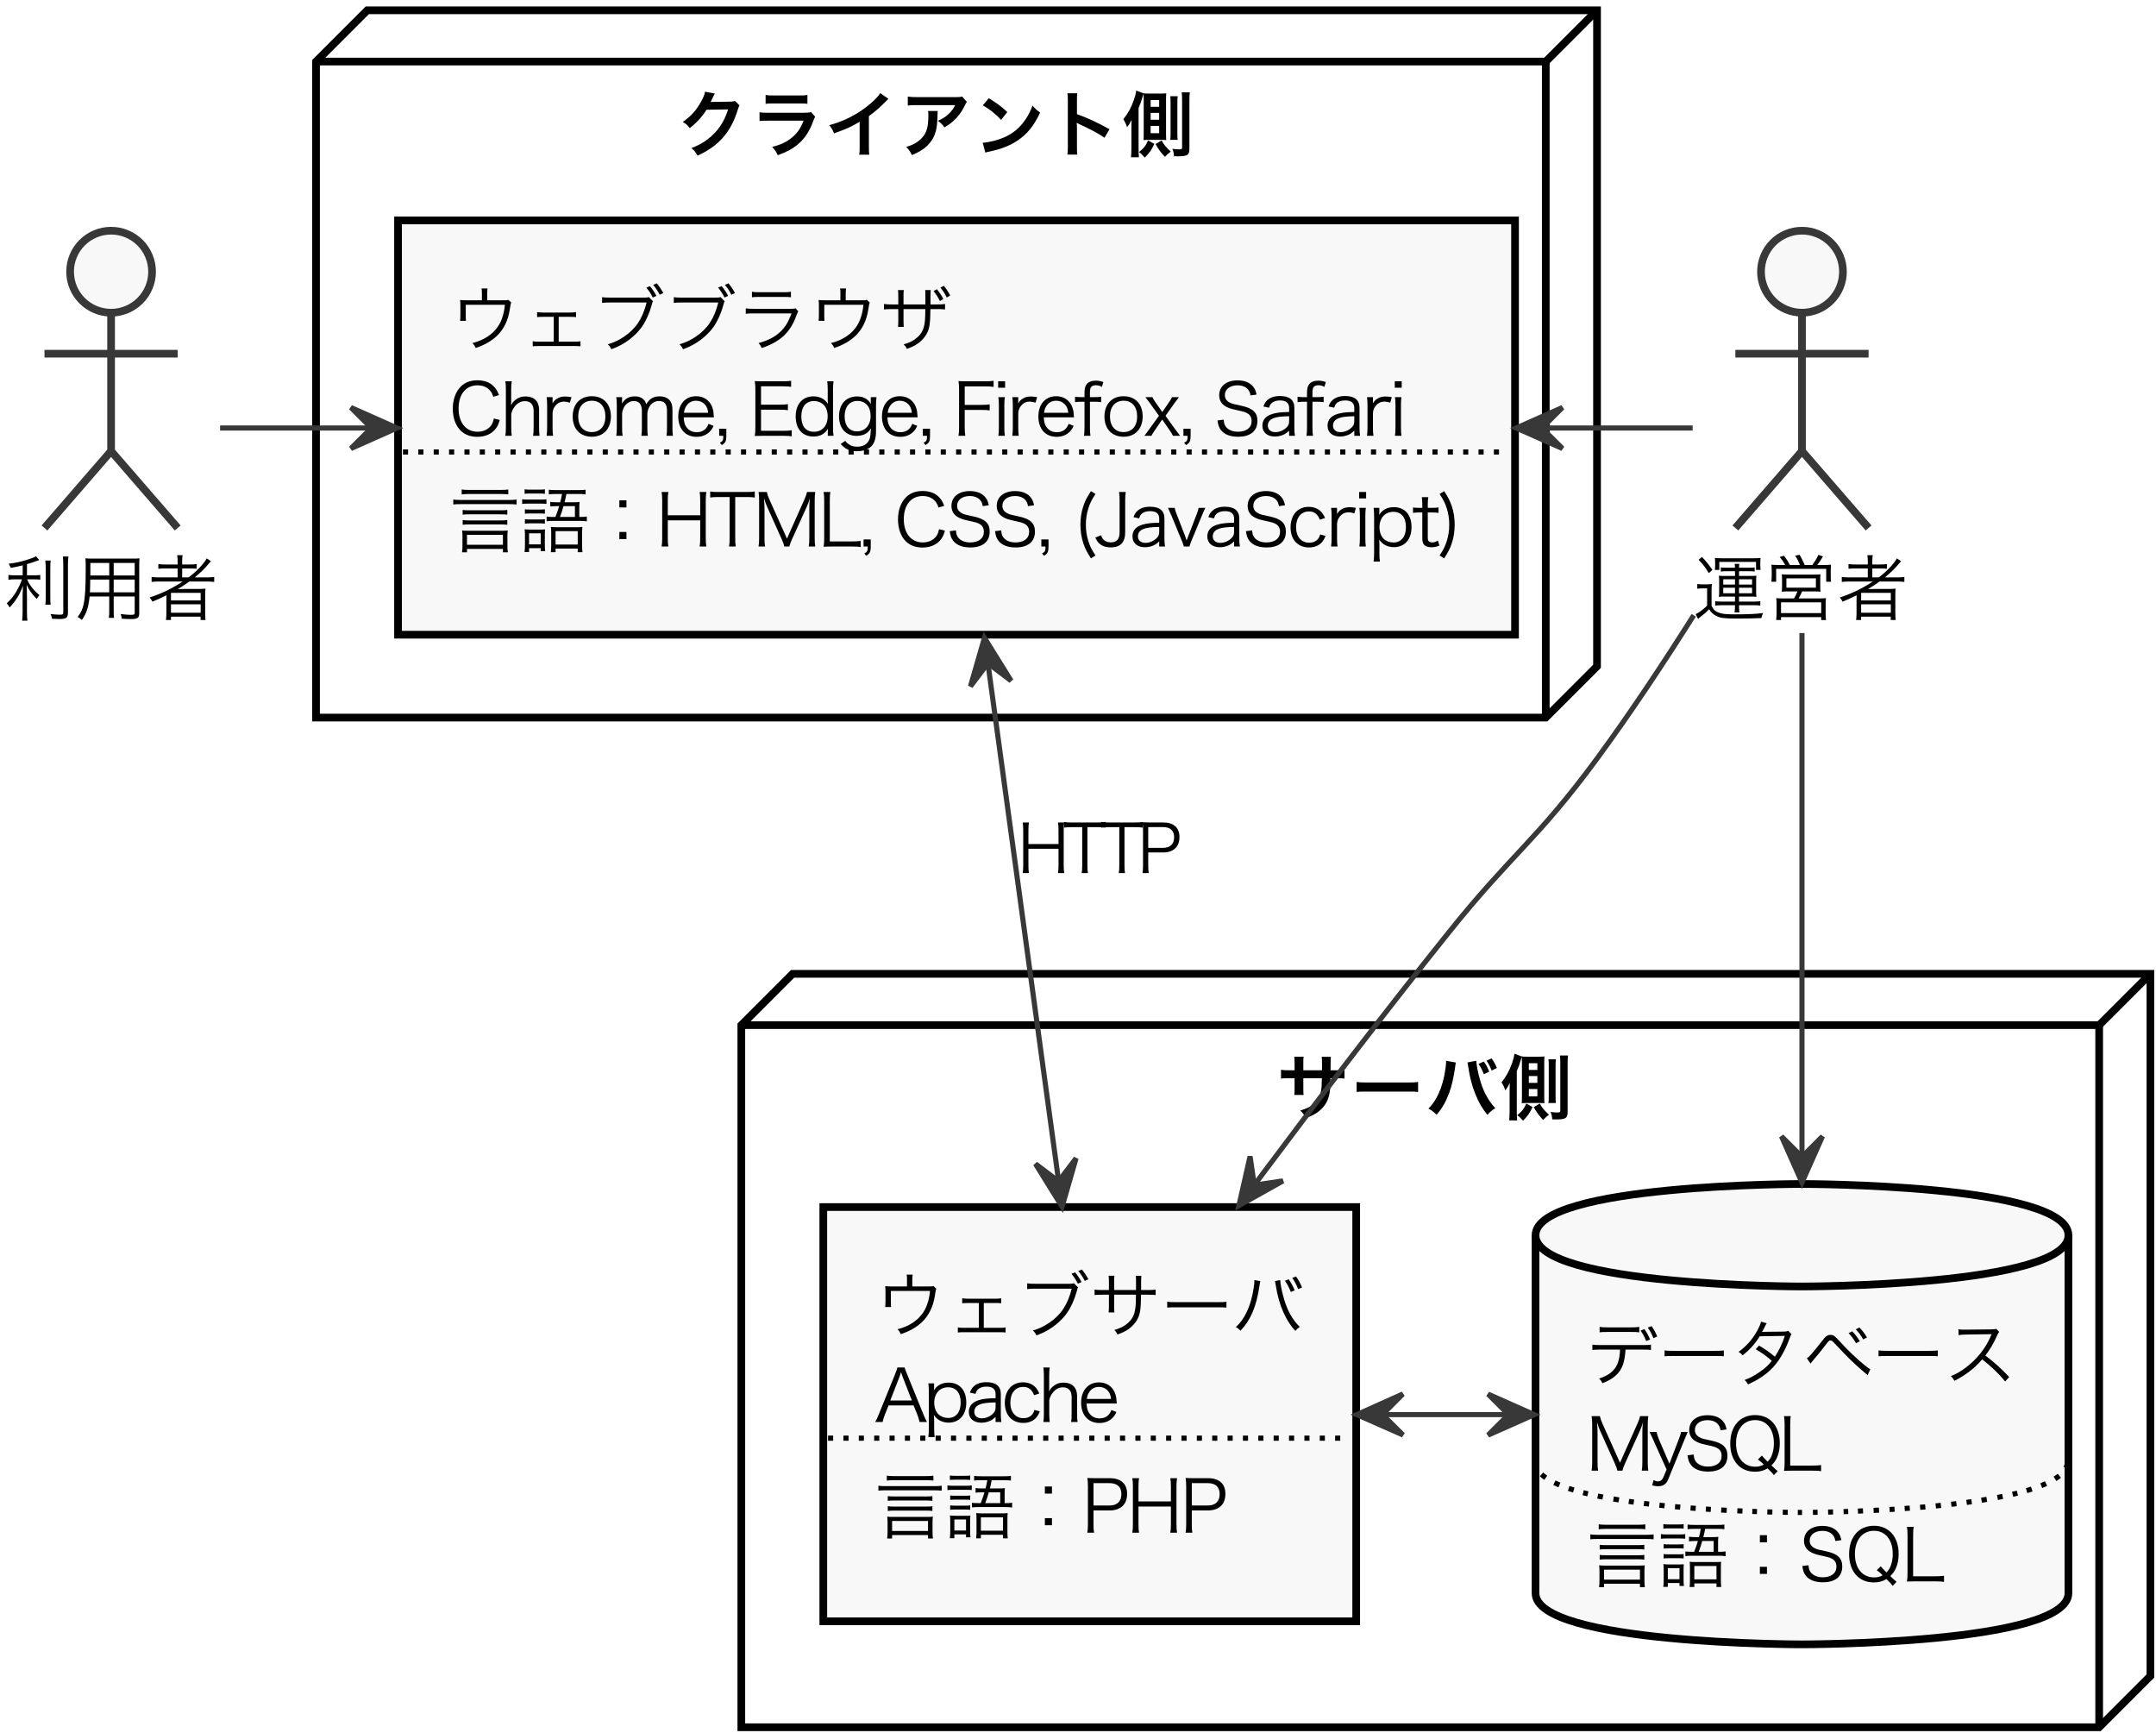 <?xml version="1.0" encoding="UTF-8"?>
<svg xmlns="http://www.w3.org/2000/svg" xmlns:xlink="http://www.w3.org/1999/xlink" width="316pt" height="254pt" viewBox="0 0 316 254" version="1.1">
<defs>
<g>
<symbol overflow="visible" id="glyph0-0">
<path style="stroke:none;" d="M 8.523 -7.387 C 8.281 -7.305 8.164 -7.281 7.758 -7.281 L 5.453 -7.25 C 5.254 -7.25 5.086 -7.242 4.949 -7.23 C 5.055 -7.418 5.055 -7.418 5.117 -7.566 C 5.223 -7.777 5.223 -7.777 5.254 -7.84 C 5.359 -8.082 5.359 -8.082 5.391 -8.133 C 5.508 -8.367 5.508 -8.367 5.57 -8.461 L 4.129 -8.742 C 4.09 -8.367 3.922 -7.957 3.594 -7.355 C 2.828 -5.969 2.07 -5.129 0.871 -4.309 C 1.418 -3.973 1.578 -3.836 1.891 -3.406 C 2.891 -4.172 3.711 -5.074 4.352 -6.094 L 7.516 -6.148 C 6.938 -4.266 5.949 -2.828 4.445 -1.715 C 3.785 -1.219 3.195 -0.902 2.145 -0.473 C 2.605 -0.074 2.742 0.105 3.039 0.629 C 4.656 -0.117 5.812 -0.934 6.777 -2.039 C 7.703 -3.078 8.449 -4.496 8.934 -6.094 C 9.047 -6.473 9.09 -6.57 9.195 -6.727 Z M 8.523 -7.387 "/>
</symbol>
<symbol overflow="visible" id="glyph0-1">
<path style="stroke:none;" d="M 2.121 -6.969 C 2.449 -7.012 2.648 -7.02 3.332 -7.02 L 7.043 -7.02 C 7.723 -7.02 7.926 -7.012 8.25 -6.969 L 8.25 -8.262 C 7.902 -8.199 7.684 -8.188 7.02 -8.188 L 3.352 -8.188 C 2.691 -8.188 2.469 -8.199 2.121 -8.262 Z M 8.785 -5.75 C 8.461 -5.676 8.25 -5.652 7.598 -5.652 L 2.598 -5.652 C 1.859 -5.652 1.629 -5.664 1.23 -5.727 L 1.23 -4.445 C 1.609 -4.488 1.871 -4.496 2.574 -4.496 L 7.691 -4.496 C 7.23 -3.332 6.777 -2.691 6 -2.039 C 5.191 -1.367 4.363 -0.977 3.078 -0.652 C 3.543 -0.137 3.668 0.043 3.898 0.566 C 5.223 0.074 5.906 -0.285 6.652 -0.863 C 7.746 -1.703 8.543 -2.867 9.09 -4.414 C 9.215 -4.738 9.281 -4.887 9.387 -5.074 Z M 8.785 -5.75 "/>
</symbol>
<symbol overflow="visible" id="glyph0-2">
<path style="stroke:none;" d="M 8.027 -8.535 C 7.723 -8.02 7.012 -7.293 6.074 -6.57 C 4.402 -5.277 2.637 -4.402 0.559 -3.836 C 0.926 -3.363 1.039 -3.184 1.262 -2.637 C 3.195 -3.332 3.785 -3.605 5.012 -4.34 L 5.012 -0.641 C 5.012 -0.02 5.004 0.188 4.949 0.492 L 6.422 0.492 C 6.379 0.211 6.367 -0.094 6.367 -0.672 L 6.367 -5.16 C 7.273 -5.82 8.062 -6.504 8.848 -7.324 C 9.008 -7.492 9.059 -7.535 9.238 -7.691 Z M 8.027 -8.535 "/>
</symbol>
<symbol overflow="visible" id="glyph0-3">
<path style="stroke:none;" d="M 9.133 -8.039 C 8.84 -7.957 8.742 -7.945 8.113 -7.945 L 2.629 -7.945 C 1.902 -7.945 1.578 -7.965 1.176 -8.027 L 1.176 -6.715 C 1.609 -6.77 1.871 -6.777 2.605 -6.777 L 8.125 -6.777 C 7.883 -6.273 7.555 -5.844 7.125 -5.445 C 6.695 -5.035 6.297 -4.793 5.59 -4.477 C 6.062 -4.121 6.223 -3.961 6.535 -3.52 C 7.031 -3.793 7.379 -4.023 7.797 -4.395 C 8.438 -4.938 9.047 -5.727 9.418 -6.504 C 9.691 -7.051 9.691 -7.062 9.836 -7.242 Z M 4.141 -5.918 C 4.184 -5.695 4.191 -5.602 4.191 -5.285 C 4.191 -3.301 3.855 -2.395 2.785 -1.543 C 2.27 -1.137 1.797 -0.902 0.945 -0.652 C 1.367 -0.211 1.504 -0.02 1.777 0.547 C 3.09 0 3.855 -0.535 4.488 -1.344 C 5.203 -2.258 5.484 -3.27 5.527 -5.066 C 5.539 -5.707 5.539 -5.719 5.57 -5.918 Z M 4.141 -5.918 "/>
</symbol>
<symbol overflow="visible" id="glyph0-4">
<path style="stroke:none;" d="M 1.281 -6.746 C 2.258 -6.199 3.121 -5.508 3.961 -4.613 L 4.867 -5.758 C 4.059 -6.527 3.406 -7.012 2.156 -7.789 Z M 1.648 0.188 C 1.891 0.105 1.922 0.094 2.344 0.012 C 3.973 -0.336 5.277 -0.852 6.348 -1.566 C 7.789 -2.523 8.785 -3.762 9.68 -5.688 C 9.145 -6.062 8.977 -6.223 8.566 -6.715 C 8.25 -5.863 7.957 -5.285 7.492 -4.613 C 6.664 -3.414 5.688 -2.605 4.371 -2.039 C 3.414 -1.617 2.164 -1.312 1.262 -1.262 Z M 1.648 0.188 "/>
</symbol>
<symbol overflow="visible" id="glyph0-5">
<path style="stroke:none;" d="M 4.227 0.473 C 4.191 0.125 4.184 -0.148 4.184 -0.695 L 4.184 -3.469 C 4.184 -3.762 4.172 -3.887 4.141 -4.184 C 4.227 -4.129 4.258 -4.121 4.496 -4.004 C 6.254 -3.195 7.348 -2.598 8.219 -1.996 L 8.953 -3.238 C 7.273 -4.184 5.621 -4.949 4.184 -5.453 L 4.184 -7.41 C 4.184 -8.062 4.184 -8.199 4.227 -8.512 L 2.785 -8.512 C 2.828 -8.23 2.848 -7.957 2.848 -7.441 L 2.848 -0.703 C 2.848 -0.148 2.836 0.137 2.785 0.473 Z M 4.227 0.473 "/>
</symbol>
<symbol overflow="visible" id="glyph0-6">
<path style="stroke:none;" d="M 3.879 -6.473 L 3.879 -7.555 C 3.879 -8.094 3.879 -8.113 3.922 -8.461 L 2.543 -8.461 C 2.586 -8.188 2.598 -7.965 2.598 -7.523 L 2.598 -6.473 L 1.977 -6.473 C 1.23 -6.473 1.02 -6.484 0.609 -6.547 L 0.609 -5.266 C 0.977 -5.309 1.262 -5.316 1.953 -5.316 L 2.598 -5.316 L 2.598 -3.762 C 2.598 -3.375 2.586 -3.09 2.555 -2.859 L 3.922 -2.859 C 3.887 -3.133 3.879 -3.301 3.879 -3.742 L 3.879 -5.316 L 6.602 -5.316 C 6.578 -4.594 6.578 -4.34 6.559 -4.098 C 6.465 -2.891 6.16 -2.195 5.445 -1.578 C 4.938 -1.137 4.434 -0.883 3.438 -0.578 C 3.887 -0.117 4.023 0.086 4.227 0.535 C 5.191 0.188 5.707 -0.086 6.273 -0.566 C 7.188 -1.344 7.641 -2.238 7.789 -3.582 C 7.84 -3.984 7.84 -4.059 7.859 -5.316 L 8.566 -5.316 C 9.258 -5.316 9.543 -5.309 9.91 -5.266 L 9.91 -6.547 C 9.5 -6.484 9.289 -6.473 8.543 -6.473 L 7.871 -6.473 C 7.883 -7.105 7.883 -7.105 7.883 -7.746 C 7.883 -8.156 7.895 -8.207 7.926 -8.449 L 6.57 -8.449 C 6.609 -8.207 6.621 -7.977 6.621 -7.281 L 6.621 -6.945 L 6.609 -6.473 Z M 3.879 -6.473 "/>
</symbol>
<symbol overflow="visible" id="glyph0-7">
<path style="stroke:none;" d="M 2.91 -7.871 C 2.91 -7.809 2.91 -7.758 2.91 -7.723 C 2.91 -7.492 2.879 -7.137 2.816 -6.703 C 2.648 -5.379 2.281 -4.078 1.828 -3.102 C 1.387 -2.133 0.957 -1.492 0.324 -0.863 C 0.852 -0.566 1.02 -0.441 1.523 0.043 C 2.375 -0.969 2.91 -1.914 3.383 -3.207 C 3.742 -4.203 4.004 -5.371 4.215 -6.801 C 4.289 -7.367 4.309 -7.484 4.352 -7.609 Z M 6.031 -7.621 C 6.086 -7.461 6.117 -7.262 6.18 -6.863 C 6.359 -5.551 6.727 -4.141 7.18 -3.039 C 7.672 -1.797 8.219 -0.852 8.965 0.051 C 9.387 -0.41 9.562 -0.559 10.121 -0.914 C 8.977 -2.188 8.281 -3.531 7.777 -5.453 C 7.535 -6.379 7.367 -7.281 7.336 -7.871 Z M 7.66 -7.41 C 7.988 -6.938 8.25 -6.441 8.438 -5.906 L 9.227 -6.273 C 8.953 -6.977 8.809 -7.242 8.438 -7.758 Z M 10.352 -6.809 C 10.098 -7.418 9.922 -7.734 9.574 -8.219 L 8.84 -7.883 C 9.152 -7.41 9.344 -7.043 9.594 -6.434 Z M 10.352 -6.809 "/>
</symbol>
<symbol overflow="visible" id="glyph1-0">
<path style="stroke:none;" d="M 3.078 -2.629 L 3.07 -2.121 L 3.07 -1.965 C 3.07 -1.902 3.07 -1.828 3.047 -1.648 C 3.258 -1.672 3.426 -1.68 3.742 -1.68 L 5.688 -1.68 C 5.957 -1.68 6.043 -1.68 6.379 -1.66 C 6.359 -1.902 6.348 -2.156 6.348 -2.574 L 6.348 -7.547 C 6.348 -7.977 6.359 -8.23 6.379 -8.504 C 6.168 -8.48 5.949 -8.469 5.652 -8.469 L 3.793 -8.469 C 3.438 -8.469 3.258 -8.48 3.059 -8.504 L 1.977 -8.902 C 1.914 -8.418 1.816 -8.07 1.629 -7.516 C 1.25 -6.422 0.758 -5.527 0.086 -4.707 C 0.316 -4.371 0.484 -4.004 0.641 -3.531 C 0.945 -3.941 1.102 -4.203 1.305 -4.613 C 1.281 -4.191 1.273 -3.848 1.273 -3.363 L 1.273 -0.492 C 1.273 0.074 1.25 0.492 1.207 0.863 L 2.375 0.871 C 2.344 0.527 2.324 0.105 2.324 -0.484 L 2.324 -6.348 C 2.605 -7.02 2.711 -7.293 2.891 -7.926 C 2.934 -8.062 3.016 -8.344 3.059 -8.461 C 3.07 -8.301 3.078 -7.84 3.078 -7.609 Z M 4.09 -7.516 L 5.34 -7.516 L 5.34 -6.527 L 4.09 -6.527 Z M 4.09 -5.633 L 5.34 -5.633 L 5.34 -4.633 L 4.09 -4.633 Z M 4.09 -3.73 L 5.34 -3.73 L 5.34 -2.66 L 4.09 -2.66 Z M 4.805 -1.07 C 5.266 -0.273 5.59 0.168 6.18 0.809 C 6.516 0.453 6.715 0.273 7.043 0.031 C 6.391 -0.547 6.055 -0.957 5.695 -1.598 Z M 8.051 -1.68 C 8.02 -1.945 8.008 -2.145 8.008 -2.66 L 8.008 -7.094 C 8.008 -7.609 8.02 -7.828 8.062 -8.082 L 6.969 -8.082 C 7 -7.797 7.012 -7.566 7.012 -7.094 L 7.012 -2.66 C 7.012 -2.102 7.012 -1.996 6.957 -1.68 Z M 3.719 -1.598 C 3.375 -0.82 3.07 -0.43 2.387 0.105 C 2.723 0.348 2.859 0.484 3.238 0.914 C 3.91 0.242 4.234 -0.219 4.633 -1.094 Z M 8.641 -8.641 C 8.691 -8.324 8.703 -8.008 8.703 -7.461 L 8.703 -0.578 C 8.703 -0.348 8.629 -0.293 8.262 -0.293 C 7.977 -0.293 7.629 -0.324 7.273 -0.367 C 7.418 -0.043 7.484 0.219 7.523 0.715 C 7.828 0.727 7.945 0.727 8.039 0.727 C 9.488 0.727 9.773 0.547 9.773 -0.367 L 9.773 -7.441 C 9.773 -7.988 9.793 -8.375 9.836 -8.641 Z M 8.641 -8.641 "/>
</symbol>
<symbol overflow="visible" id="glyph2-0">
<path style="stroke:none;" d="M 0.746 -3.301 C 1.168 -3.352 1.281 -3.352 2.461 -3.352 L 8.039 -3.352 C 9.215 -3.352 9.332 -3.352 9.754 -3.301 L 9.754 -4.762 C 9.289 -4.699 9.09 -4.688 8.051 -4.688 L 2.449 -4.688 C 1.41 -4.688 1.207 -4.699 0.746 -4.762 Z M 0.746 -3.301 "/>
</symbol>
<symbol overflow="visible" id="glyph3-0">
<path style="stroke:none;" d="M 5.59 -6.703 L 5.59 -7.777 C 5.59 -8.027 5.613 -8.238 5.645 -8.438 L 4.762 -8.438 C 4.805 -8.188 4.812 -8.07 4.812 -7.766 L 4.812 -6.703 L 2.586 -6.703 C 2.188 -6.703 1.945 -6.715 1.617 -6.746 C 1.648 -6.496 1.66 -6.223 1.66 -5.895 L 1.66 -4.477 C 1.66 -4.203 1.641 -3.867 1.617 -3.688 L 2.48 -3.688 C 2.461 -3.887 2.449 -4.129 2.449 -4.465 L 2.449 -6.043 L 8.188 -6.043 C 7.988 -3.91 7.219 -2.469 5.75 -1.449 C 5.043 -0.977 4.426 -0.695 3.426 -0.43 C 3.699 -0.137 3.762 -0.031 3.91 0.285 C 5.172 -0.137 6.191 -0.715 6.988 -1.461 C 7.996 -2.418 8.641 -3.711 8.891 -5.297 C 9.027 -6.191 9.027 -6.191 9.121 -6.359 L 8.691 -6.77 C 8.504 -6.703 8.461 -6.703 7.809 -6.703 Z M 5.59 -6.703 "/>
</symbol>
<symbol overflow="visible" id="glyph3-1">
<path style="stroke:none;" d="M 5.559 -4.277 L 7.18 -4.277 C 7.734 -4.277 7.82 -4.277 8.102 -4.234 L 8.102 -4.973 C 7.852 -4.93 7.598 -4.906 7.168 -4.906 L 3.332 -4.906 C 2.91 -4.906 2.66 -4.93 2.395 -4.973 L 2.395 -4.234 C 2.637 -4.266 2.867 -4.277 3.332 -4.277 L 4.836 -4.277 L 4.836 -0.641 L 2.699 -0.641 C 2.195 -0.641 2.027 -0.652 1.754 -0.703 L 1.754 0.043 C 2.008 0.012 2.258 0 2.711 0 L 7.797 0 C 8.23 0 8.504 0.012 8.754 0.043 L 8.754 -0.695 C 8.492 -0.652 8.301 -0.641 7.809 -0.641 L 5.559 -0.641 Z M 5.559 -4.277 "/>
</symbol>
<symbol overflow="visible" id="glyph3-2">
<path style="stroke:none;" d="M 8.25 -7.18 C 8.062 -7.105 7.988 -7.094 7.566 -7.094 L 2.598 -7.094 C 2.02 -7.094 1.809 -7.105 1.41 -7.156 L 1.41 -6.316 C 1.754 -6.367 2.051 -6.379 2.586 -6.379 L 7.934 -6.379 C 7.348 -4.023 6.348 -2.523 4.625 -1.367 C 3.816 -0.832 3.195 -0.535 2.25 -0.254 C 2.523 0.02 2.605 0.137 2.766 0.473 C 3.625 0.148 4.098 -0.086 4.699 -0.461 C 5.727 -1.102 6.664 -1.977 7.281 -2.867 C 7.828 -3.656 8.344 -4.793 8.648 -5.906 C 8.797 -6.453 8.797 -6.453 8.871 -6.559 Z M 8.902 -8.965 C 9.281 -8.512 9.586 -8.039 9.848 -7.516 L 10.383 -7.758 C 10.109 -8.27 9.816 -8.711 9.426 -9.184 Z M 7.902 -8.555 C 8.281 -8.102 8.586 -7.629 8.84 -7.105 L 9.375 -7.348 C 9.113 -7.859 8.816 -8.301 8.43 -8.773 Z M 7.902 -8.555 "/>
</symbol>
<symbol overflow="visible" id="glyph3-3">
<path style="stroke:none;" d="M 2.355 -7.145 C 2.637 -7.188 2.891 -7.199 3.445 -7.199 L 6.977 -7.199 C 7.535 -7.199 7.789 -7.188 8.07 -7.145 L 8.07 -7.957 C 7.766 -7.895 7.555 -7.883 6.969 -7.883 L 3.457 -7.883 C 2.867 -7.883 2.66 -7.895 2.355 -7.957 Z M 1.449 -4.73 C 1.809 -4.77 2.113 -4.781 2.668 -4.781 L 8.156 -4.781 C 7.672 -3.488 7.199 -2.711 6.453 -2.027 C 5.664 -1.305 4.738 -0.832 3.332 -0.43 C 3.582 -0.125 3.656 -0.012 3.785 0.293 C 6.504 -0.621 7.957 -1.965 8.848 -4.414 C 9.027 -4.875 9.047 -4.93 9.145 -5.074 L 8.754 -5.527 C 8.574 -5.465 8.461 -5.453 8.07 -5.453 L 2.68 -5.453 C 2.051 -5.453 1.828 -5.465 1.449 -5.516 Z M 1.449 -4.73 "/>
</symbol>
<symbol overflow="visible" id="glyph3-4">
<path style="stroke:none;" d="M 3.551 -6.094 L 3.551 -7.348 C 3.551 -7.828 3.551 -7.926 3.594 -8.199 L 2.742 -8.199 C 2.773 -7.965 2.785 -7.766 2.785 -7.316 L 2.785 -6.094 L 1.914 -6.094 C 1.293 -6.094 1.062 -6.105 0.684 -6.16 L 0.684 -5.359 C 1.039 -5.402 1.344 -5.414 1.902 -5.414 L 2.785 -5.414 L 2.785 -3.688 C 2.785 -3.238 2.773 -3.039 2.742 -2.805 L 3.594 -2.805 C 3.562 -3.07 3.551 -3.207 3.551 -3.656 L 3.551 -5.414 L 6.746 -5.414 C 6.738 -4.562 6.727 -4.234 6.703 -3.898 C 6.609 -2.629 6.316 -1.934 5.582 -1.273 C 5.023 -0.777 4.488 -0.504 3.574 -0.242 C 3.824 0.012 3.91 0.125 4.047 0.422 C 4.625 0.211 4.898 0.086 5.266 -0.117 C 6.023 -0.559 6.609 -1.156 6.977 -1.852 C 7.367 -2.605 7.473 -3.277 7.492 -5.414 L 8.418 -5.414 C 8.977 -5.414 9.281 -5.402 9.637 -5.359 L 9.637 -6.16 C 9.258 -6.105 9.027 -6.094 8.406 -6.094 L 7.504 -6.094 C 7.504 -6.977 7.504 -6.977 7.504 -7.199 C 7.516 -7.914 7.516 -7.914 7.547 -8.199 L 6.727 -8.199 C 6.758 -7.957 6.758 -7.859 6.758 -7.125 L 6.758 -6.094 Z M 8.965 -8.555 C 9.332 -8.113 9.625 -7.652 9.891 -7.105 L 10.395 -7.41 C 10.109 -7.945 9.859 -8.332 9.457 -8.828 Z M 7.957 -8.051 C 8.324 -7.609 8.617 -7.137 8.879 -6.59 L 9.387 -6.895 C 9.102 -7.441 8.848 -7.82 8.449 -8.324 Z M 7.957 -8.051 "/>
</symbol>
<symbol overflow="visible" id="glyph3-5">
<path style="stroke:none;" d="M 3.648 -6.18 L 3.648 -7.418 C 3.648 -7.902 3.648 -7.988 3.688 -8.27 L 2.836 -8.27 C 2.867 -8.027 2.879 -7.84 2.879 -7.387 L 2.879 -6.18 L 2.008 -6.18 C 1.387 -6.18 1.156 -6.191 0.777 -6.242 L 0.777 -5.445 C 1.137 -5.484 1.441 -5.496 1.996 -5.496 L 2.879 -5.496 L 2.879 -3.773 C 2.879 -3.32 2.867 -3.121 2.836 -2.891 L 3.688 -2.891 C 3.656 -3.152 3.648 -3.289 3.648 -3.742 L 3.648 -5.496 L 6.84 -5.496 C 6.832 -4.645 6.82 -4.32 6.801 -3.984 C 6.703 -2.711 6.41 -2.02 5.676 -1.355 C 5.117 -0.863 4.582 -0.59 3.668 -0.324 C 3.922 -0.074 4.004 0.043 4.141 0.336 C 4.719 0.125 4.992 0 5.359 -0.199 C 6.117 -0.641 6.703 -1.238 7.074 -1.934 C 7.461 -2.691 7.566 -3.363 7.586 -5.496 L 8.512 -5.496 C 9.07 -5.496 9.375 -5.484 9.73 -5.445 L 9.73 -6.242 C 9.352 -6.191 9.121 -6.18 8.504 -6.18 L 7.598 -6.18 C 7.598 -7.051 7.598 -7.051 7.598 -7.281 C 7.609 -7.988 7.609 -7.988 7.641 -8.262 L 6.82 -8.262 C 6.852 -8.027 6.852 -7.945 6.852 -7.199 L 6.852 -6.18 Z M 3.648 -6.18 "/>
</symbol>
<symbol overflow="visible" id="glyph3-6">
<path style="stroke:none;" d="M 3.176 -7.641 C 3.184 -7.566 3.184 -7.504 3.184 -7.473 C 3.184 -7.281 3.141 -6.906 3.078 -6.484 C 2.879 -5.109 2.512 -3.879 1.996 -2.836 C 1.555 -1.953 1.125 -1.367 0.473 -0.758 C 0.777 -0.578 0.871 -0.504 1.145 -0.211 C 2.648 -1.797 3.48 -3.773 3.922 -6.77 C 3.992 -7.262 4.016 -7.348 4.059 -7.484 Z M 6.191 -7.484 C 6.242 -7.316 6.262 -7.18 6.328 -6.789 C 6.547 -5.371 6.926 -4.059 7.43 -2.922 C 7.957 -1.777 8.48 -0.945 9.184 -0.188 C 9.438 -0.492 9.543 -0.578 9.836 -0.777 C 8.766 -1.797 7.965 -3.238 7.453 -5.117 C 7.188 -6.055 6.988 -7.094 6.969 -7.641 Z M 7.66 -7.535 C 8.008 -7.031 8.27 -6.535 8.523 -5.895 L 9.09 -6.137 C 8.816 -6.777 8.598 -7.188 8.207 -7.758 Z M 8.734 -7.957 C 9.09 -7.453 9.352 -6.957 9.594 -6.316 L 10.172 -6.547 C 9.898 -7.199 9.68 -7.598 9.289 -8.164 Z M 8.734 -7.957 "/>
</symbol>
<symbol overflow="visible" id="glyph3-7">
<path style="stroke:none;" d="M 8.301 -4.582 C 8.848 -4.582 9.152 -4.57 9.512 -4.531 L 9.512 -5.309 C 9.145 -5.254 8.891 -5.246 8.293 -5.246 L 2.145 -5.246 C 1.543 -5.246 1.293 -5.254 0.926 -5.309 L 0.926 -4.531 C 1.281 -4.57 1.586 -4.582 2.133 -4.582 L 4.98 -4.582 C 4.961 -3.762 4.805 -2.934 4.562 -2.406 C 4.129 -1.449 3.277 -0.777 1.902 -0.336 C 2.164 -0.086 2.25 0.031 2.395 0.348 C 3.258 0 3.785 -0.293 4.246 -0.695 C 5.043 -1.367 5.484 -2.227 5.664 -3.469 C 5.727 -3.879 5.77 -4.266 5.781 -4.582 Z M 1.984 -7.113 C 2.301 -7.156 2.574 -7.168 3.184 -7.168 L 6.602 -7.168 C 7.211 -7.168 7.484 -7.156 7.797 -7.113 L 7.797 -7.914 C 7.41 -7.852 7.211 -7.84 6.59 -7.84 L 3.195 -7.84 C 2.543 -7.84 2.332 -7.852 1.984 -7.914 Z M 7.988 -7.367 C 8.355 -6.852 8.555 -6.465 8.809 -5.832 L 9.387 -6.062 C 9.059 -6.789 8.891 -7.105 8.543 -7.586 Z M 9.039 -7.809 C 9.406 -7.293 9.617 -6.906 9.867 -6.262 L 10.438 -6.504 C 10.133 -7.199 9.93 -7.555 9.594 -8.02 Z M 9.039 -7.809 "/>
</symbol>
<symbol overflow="visible" id="glyph3-8">
<path style="stroke:none;" d="M 4.457 -8.68 C 4.371 -8.301 4.172 -7.852 3.836 -7.242 C 3.152 -6.031 2.293 -5.066 1.156 -4.246 C 1.43 -4.09 1.523 -4.016 1.766 -3.742 C 2.805 -4.57 3.551 -5.391 4.266 -6.535 L 7.945 -6.59 C 7.578 -5.477 7.105 -4.477 6.484 -3.543 C 5.633 -4.246 5.055 -4.656 4.16 -5.172 L 3.68 -4.633 C 4.508 -4.16 5.277 -3.617 6.031 -2.934 C 5.516 -2.27 5.035 -1.84 4.215 -1.273 C 3.5 -0.777 2.934 -0.473 2.039 -0.125 C 2.293 0.094 2.387 0.211 2.555 0.527 C 3.953 -0.117 4.992 -0.797 5.875 -1.641 C 6.969 -2.691 7.895 -4.203 8.617 -6.16 C 8.797 -6.652 8.809 -6.684 8.922 -6.852 L 8.449 -7.324 C 8.293 -7.262 8.102 -7.23 7.84 -7.219 C 4.738 -7.188 4.738 -7.188 4.594 -7.168 C 4.719 -7.367 4.824 -7.547 4.918 -7.746 C 5.148 -8.238 5.148 -8.238 5.285 -8.438 Z M 4.457 -8.68 "/>
</symbol>
<symbol overflow="visible" id="glyph3-9">
<path style="stroke:none;" d="M 1.113 -2.531 C 1.25 -2.711 1.336 -2.816 1.41 -2.902 C 2.082 -3.68 2.902 -4.688 3.309 -5.246 C 3.773 -5.863 3.824 -5.918 4.035 -5.918 C 4.246 -5.918 4.289 -5.887 4.98 -5.141 C 6.398 -3.617 7.578 -2.461 8.543 -1.648 C 9.238 -1.062 9.25 -1.051 9.48 -0.84 L 9.879 -1.703 C 9.668 -1.809 9.5 -1.934 9.008 -2.332 C 7.852 -3.27 6.59 -4.477 5.414 -5.77 C 4.645 -6.609 4.477 -6.738 4.059 -6.738 C 3.582 -6.738 3.32 -6.535 2.723 -5.738 C 2.207 -5.055 1.238 -3.887 0.926 -3.582 C 0.797 -3.469 0.727 -3.406 0.578 -3.32 Z M 6.695 -7 C 7.18 -6.473 7.441 -6.117 7.789 -5.516 L 8.344 -5.812 C 7.965 -6.422 7.691 -6.777 7.23 -7.262 Z M 7.746 -7.555 C 8.23 -7.043 8.492 -6.672 8.84 -6.074 L 9.395 -6.367 C 9.016 -6.988 8.742 -7.336 8.281 -7.82 Z M 7.746 -7.555 "/>
</symbol>
<symbol overflow="visible" id="glyph3-10">
<path style="stroke:none;" d="M 9.469 -0.566 C 8.27 -1.84 7.348 -2.668 5.969 -3.719 C 6.621 -4.531 7.113 -5.359 7.703 -6.664 C 7.82 -6.926 7.895 -7.051 7.996 -7.18 L 7.555 -7.629 C 7.379 -7.566 7.25 -7.555 6.883 -7.547 L 3.133 -7.504 C 2.984 -7.504 2.891 -7.504 2.859 -7.504 C 2.5 -7.504 2.312 -7.516 2.027 -7.555 L 2.051 -6.703 C 2.355 -6.758 2.66 -6.777 3.133 -6.789 L 6.641 -6.84 C 6.77 -6.84 6.801 -6.84 6.895 -6.852 C 6.883 -6.82 6.883 -6.809 6.863 -6.777 C 6.84 -6.727 6.832 -6.715 6.809 -6.652 C 6.043 -4.812 4.738 -3.152 3.059 -1.914 C 2.25 -1.312 1.734 -1.031 0.926 -0.703 C 1.188 -0.441 1.273 -0.324 1.441 -0.012 C 2.219 -0.398 2.773 -0.746 3.5 -1.273 C 4.258 -1.828 4.77 -2.312 5.508 -3.152 C 6.852 -2.113 8.039 -0.969 8.871 0.094 Z M 9.469 -0.566 "/>
</symbol>
<symbol overflow="visible" id="glyph4-0">
<path style="stroke:none;" d="M 7.324 -6.023 C 7.074 -6.672 6.875 -6.988 6.504 -7.348 C 5.938 -7.914 5.141 -8.199 4.152 -8.199 C 3.152 -8.199 2.355 -7.895 1.746 -7.305 C 0.969 -6.535 0.547 -5.391 0.547 -4.035 C 0.547 -2.723 0.945 -1.578 1.68 -0.84 C 2.281 -0.23 3.133 0.086 4.141 0.086 C 5.316 0.086 6.273 -0.348 6.863 -1.137 C 7.113 -1.473 7.25 -1.766 7.43 -2.387 L 6.559 -2.598 C 6.465 -2.113 6.359 -1.852 6.137 -1.543 C 5.707 -0.977 5.004 -0.66 4.172 -0.66 C 2.48 -0.66 1.398 -1.984 1.398 -4.066 C 1.398 -6.16 2.469 -7.461 4.172 -7.461 C 4.938 -7.461 5.57 -7.199 5.992 -6.703 C 6.211 -6.453 6.328 -6.23 6.484 -5.781 Z M 7.324 -6.023 "/>
</symbol>
<symbol overflow="visible" id="glyph4-1">
<path style="stroke:none;" d="M 1.68 -0.062 C 1.629 -0.473 1.609 -0.789 1.609 -1.25 L 1.609 -3.27 C 1.703 -3.711 1.84 -3.992 2.133 -4.371 C 2.543 -4.887 3.027 -5.141 3.617 -5.141 C 4.434 -5.141 4.887 -4.645 4.887 -3.73 L 4.887 -1.25 C 4.887 -0.727 4.867 -0.41 4.812 -0.062 L 5.758 -0.062 C 5.707 -0.453 5.688 -0.758 5.688 -1.238 L 5.688 -3.879 C 5.688 -5.109 4.949 -5.832 3.719 -5.832 C 3.078 -5.832 2.598 -5.652 2.145 -5.266 C 1.891 -5.055 1.777 -4.898 1.566 -4.551 C 1.598 -4.824 1.598 -4.906 1.598 -5.074 L 1.598 -6.852 C 1.598 -7.387 1.617 -7.66 1.68 -8.051 L 0.746 -8.051 C 0.797 -7.66 0.82 -7.387 0.82 -6.863 L 0.82 -1.25 C 0.82 -0.727 0.797 -0.441 0.746 -0.062 Z M 1.68 -0.062 "/>
</symbol>
<symbol overflow="visible" id="glyph4-2">
<path style="stroke:none;" d="M 4.383 -5.727 C 3.941 -5.801 3.762 -5.82 3.445 -5.82 C 2.941 -5.82 2.586 -5.719 2.188 -5.453 C 1.965 -5.309 1.809 -5.141 1.609 -4.812 C 1.617 -4.887 1.617 -5.043 1.617 -5.129 L 1.617 -5.727 L 0.746 -5.727 C 0.797 -5.348 0.82 -5.066 0.82 -4.539 L 0.82 -1.25 C 0.82 -0.82 0.797 -0.547 0.746 -0.062 L 1.691 -0.062 C 1.641 -0.473 1.617 -0.766 1.617 -1.238 L 1.617 -3.383 C 1.66 -3.855 1.754 -4.109 2.008 -4.434 C 2.324 -4.855 2.766 -5.074 3.301 -5.074 C 3.562 -5.074 3.75 -5.043 4.152 -4.918 Z M 4.383 -5.727 "/>
</symbol>
<symbol overflow="visible" id="glyph4-3">
<path style="stroke:none;" d="M 3.301 0.074 C 4.992 0.074 6.086 -1.102 6.086 -2.902 C 6.086 -4.707 5.004 -5.863 3.289 -5.863 C 1.578 -5.863 0.484 -4.707 0.484 -2.891 C 0.484 -1.07 1.578 0.074 3.301 0.074 Z M 3.309 -5.203 C 4.52 -5.203 5.277 -4.32 5.277 -2.902 C 5.277 -1.48 4.52 -0.609 3.289 -0.609 C 2.059 -0.609 1.293 -1.48 1.293 -2.91 C 1.293 -4.328 2.059 -5.203 3.309 -5.203 Z M 3.309 -5.203 "/>
</symbol>
<symbol overflow="visible" id="glyph4-4">
<path style="stroke:none;" d="M 1.672 -0.062 C 1.617 -0.484 1.598 -0.766 1.598 -1.25 L 1.598 -3.309 C 1.598 -3.582 1.754 -4.078 1.945 -4.363 C 2.27 -4.867 2.773 -5.16 3.32 -5.16 C 4.078 -5.16 4.496 -4.656 4.496 -3.73 L 4.496 -1.25 C 4.496 -0.715 4.477 -0.441 4.426 -0.062 L 5.371 -0.062 C 5.316 -0.422 5.297 -0.715 5.297 -1.238 L 5.297 -3.309 C 5.297 -3.625 5.445 -4.09 5.645 -4.395 C 5.949 -4.875 6.441 -5.16 6.969 -5.16 C 7.809 -5.16 8.176 -4.73 8.176 -3.73 L 8.176 -1.25 C 8.176 -0.695 8.164 -0.453 8.102 -0.062 L 9.047 -0.062 C 8.996 -0.43 8.977 -0.715 8.977 -1.238 L 8.977 -3.836 C 8.977 -4.457 8.871 -4.867 8.617 -5.203 C 8.301 -5.621 7.777 -5.844 7.082 -5.844 C 6.199 -5.844 5.633 -5.508 5.141 -4.699 C 5.035 -5.012 4.973 -5.141 4.812 -5.309 C 4.496 -5.664 4.059 -5.844 3.457 -5.844 C 2.848 -5.844 2.332 -5.652 1.977 -5.297 C 1.766 -5.074 1.672 -4.949 1.578 -4.77 C 1.586 -4.973 1.598 -5.098 1.598 -5.148 L 1.598 -5.727 L 0.746 -5.727 C 0.797 -5.348 0.82 -5.066 0.82 -4.539 L 0.82 -1.25 C 0.82 -0.758 0.797 -0.441 0.746 -0.062 Z M 1.672 -0.062 "/>
</symbol>
<symbol overflow="visible" id="glyph4-5">
<path style="stroke:none;" d="M 5.707 -2.773 C 5.688 -3.059 5.645 -3.469 5.633 -3.582 C 5.422 -4.992 4.445 -5.863 3.09 -5.863 C 1.512 -5.863 0.484 -4.688 0.484 -2.891 C 0.484 -1.07 1.523 0.086 3.176 0.086 C 3.941 0.086 4.582 -0.168 5.074 -0.652 C 5.316 -0.895 5.453 -1.082 5.652 -1.523 L 4.918 -1.816 C 4.625 -1.008 4.035 -0.59 3.184 -0.59 C 2.555 -0.59 2.039 -0.84 1.703 -1.305 C 1.418 -1.68 1.312 -2.07 1.281 -2.773 Z M 1.312 -3.438 C 1.375 -3.836 1.43 -4.023 1.578 -4.289 C 1.891 -4.875 2.426 -5.203 3.07 -5.203 C 3.574 -5.203 3.984 -5.043 4.309 -4.73 C 4.645 -4.402 4.805 -4.023 4.867 -3.438 Z M 1.312 -3.438 "/>
</symbol>
<symbol overflow="visible" id="glyph4-6">
<path style="stroke:none;" d="M 1.785 -1.102 L 0.734 -1.102 L 0.734 -0.062 L 1.344 -0.062 C 1.344 0.59 1.273 0.746 0.84 0.945 L 1.125 1.293 C 1.66 0.969 1.785 0.715 1.785 -0.062 Z M 1.785 -1.102 "/>
</symbol>
<symbol overflow="visible" id="glyph4-7">
<path style="stroke:none;" d=""/>
</symbol>
<symbol overflow="visible" id="glyph4-8">
<path style="stroke:none;" d="M 6.223 -0.871 C 5.832 -0.82 5.539 -0.797 5.055 -0.797 L 1.723 -0.797 L 1.723 -3.887 L 4.488 -3.887 C 5.035 -3.887 5.309 -3.867 5.664 -3.816 L 5.664 -4.699 C 5.266 -4.645 4.949 -4.625 4.488 -4.625 L 1.723 -4.625 L 1.723 -7.316 L 4.961 -7.316 C 5.484 -7.316 5.77 -7.293 6.137 -7.242 L 6.137 -8.125 C 5.781 -8.07 5.422 -8.051 4.961 -8.051 L 1.965 -8.051 C 1.461 -8.051 1.176 -8.062 0.809 -8.082 C 0.871 -7.621 0.895 -7.336 0.895 -6.883 L 0.895 -1.281 C 0.895 -0.746 0.871 -0.43 0.809 -0.031 C 1.168 -0.051 1.461 -0.062 1.965 -0.062 L 5.043 -0.062 C 5.602 -0.062 5.887 -0.043 6.223 0.012 Z M 6.223 -0.871 "/>
</symbol>
<symbol overflow="visible" id="glyph4-9">
<path style="stroke:none;" d="M 5.191 -0.062 L 6.031 -0.062 C 5.98 -0.473 5.957 -0.746 5.957 -1.273 L 5.957 -6.863 C 5.957 -7.324 5.98 -7.629 6.031 -8.051 L 5.109 -8.051 C 5.16 -7.652 5.18 -7.348 5.18 -6.852 L 5.18 -5.445 C 5.18 -5.203 5.18 -5.109 5.211 -4.887 L 5.223 -4.73 C 4.762 -5.453 4.023 -5.844 3.07 -5.844 C 1.492 -5.844 0.484 -4.699 0.484 -2.902 C 0.484 -1.07 1.473 0.043 3.09 0.043 C 4.047 0.043 4.73 -0.324 5.223 -1.094 C 5.203 -0.914 5.191 -0.727 5.191 -0.578 Z M 3.152 -5.16 C 3.711 -5.16 4.215 -4.961 4.582 -4.602 C 4.961 -4.234 5.172 -3.625 5.172 -2.934 C 5.172 -1.543 4.383 -0.652 3.152 -0.652 C 2.562 -0.652 2.07 -0.871 1.746 -1.281 C 1.473 -1.629 1.312 -2.227 1.312 -2.922 C 1.312 -4.32 2.008 -5.16 3.152 -5.16 Z M 3.152 -5.16 "/>
</symbol>
<symbol overflow="visible" id="glyph4-10">
<path style="stroke:none;" d="M 0.727 1.145 C 1.418 1.902 2.07 2.195 3.109 2.195 C 4.066 2.195 4.855 1.914 5.297 1.398 C 5.719 0.902 5.906 0.242 5.906 -0.789 L 5.906 -4.551 C 5.906 -5.043 5.926 -5.316 5.98 -5.727 L 5.141 -5.727 L 5.141 -5.129 C 5.141 -4.992 5.148 -4.906 5.16 -4.73 C 4.73 -5.465 4.059 -5.832 3.141 -5.832 C 1.512 -5.832 0.484 -4.699 0.484 -2.91 C 0.484 -1.156 1.492 -0.051 3.078 -0.051 C 3.719 -0.051 4.309 -0.242 4.707 -0.598 C 4.887 -0.758 5.004 -0.895 5.16 -1.176 C 5.117 -0.305 5.074 0.074 4.973 0.379 C 4.699 1.137 4.059 1.535 3.141 1.535 C 2.574 1.535 2.133 1.387 1.734 1.039 C 1.609 0.945 1.543 0.871 1.398 0.672 Z M 1.305 -2.91 C 1.305 -4.309 2.02 -5.172 3.184 -5.172 C 4.363 -5.172 5.117 -4.32 5.117 -2.996 C 5.117 -1.629 4.32 -0.715 3.121 -0.715 C 1.996 -0.715 1.305 -1.543 1.305 -2.91 Z M 1.305 -2.91 "/>
</symbol>
<symbol overflow="visible" id="glyph4-11">
<path style="stroke:none;" d="M 1.723 -3.855 L 4.184 -3.855 C 4.73 -3.855 5.035 -3.836 5.379 -3.785 L 5.379 -4.668 C 4.992 -4.613 4.688 -4.594 4.184 -4.594 L 1.723 -4.594 L 1.723 -7.305 L 4.75 -7.305 C 5.309 -7.305 5.613 -7.281 5.957 -7.23 L 5.957 -8.125 C 5.559 -8.07 5.266 -8.051 4.75 -8.051 L 1.965 -8.051 C 1.461 -8.051 1.176 -8.062 0.809 -8.082 C 0.871 -7.672 0.895 -7.336 0.895 -6.883 L 0.895 -1.293 C 0.895 -0.746 0.871 -0.422 0.809 -0.062 L 1.809 -0.062 C 1.746 -0.441 1.723 -0.727 1.723 -1.293 Z M 1.723 -3.855 "/>
</symbol>
<symbol overflow="visible" id="glyph4-12">
<path style="stroke:none;" d="M 0.734 -8.051 L 0.734 -7.113 L 1.754 -7.113 L 1.754 -8.051 Z M 0.766 -5.727 C 0.82 -5.359 0.84 -5.043 0.84 -4.539 L 0.84 -1.25 C 0.84 -0.809 0.82 -0.516 0.766 -0.062 L 1.715 -0.062 C 1.66 -0.473 1.641 -0.766 1.641 -1.25 L 1.641 -4.539 C 1.641 -5.066 1.66 -5.359 1.715 -5.727 Z M 0.766 -5.727 "/>
</symbol>
<symbol overflow="visible" id="glyph4-13">
<path style="stroke:none;" d="M 1.504 -5.055 L 1.504 -1.25 C 1.504 -0.809 1.48 -0.453 1.43 -0.062 L 2.375 -0.062 C 2.324 -0.453 2.301 -0.746 2.301 -1.238 L 2.301 -5.055 L 2.828 -5.055 C 3.344 -5.055 3.582 -5.043 3.941 -4.992 L 3.941 -5.789 C 3.551 -5.738 3.277 -5.727 2.828 -5.727 L 2.301 -5.727 L 2.301 -6.305 C 2.301 -6.801 2.344 -7.02 2.461 -7.188 C 2.598 -7.379 2.836 -7.473 3.176 -7.473 C 3.5 -7.473 3.762 -7.398 4.047 -7.23 L 4.266 -7.934 C 3.887 -8.082 3.562 -8.145 3.152 -8.145 C 2.562 -8.145 2.082 -7.957 1.828 -7.629 C 1.586 -7.324 1.504 -6.988 1.504 -6.348 L 1.504 -5.727 L 1.07 -5.727 C 0.652 -5.727 0.398 -5.75 0.117 -5.789 L 0.117 -4.992 C 0.441 -5.035 0.703 -5.055 1.07 -5.055 Z M 1.504 -5.055 "/>
</symbol>
<symbol overflow="visible" id="glyph4-14">
<path style="stroke:none;" d="M 5.445 -0.062 C 4.793 -0.926 4.793 -0.926 4.688 -1.062 L 3.301 -2.996 L 4.625 -4.855 C 4.805 -5.109 5.023 -5.391 5.266 -5.727 L 4.258 -5.727 C 4.16 -5.516 4.023 -5.285 3.848 -5.023 L 2.828 -3.543 L 1.797 -5.023 C 1.598 -5.309 1.492 -5.484 1.387 -5.727 L 0.355 -5.727 C 0.84 -5.086 0.926 -4.98 0.988 -4.887 L 2.344 -2.996 L 0.883 -0.977 C 0.652 -0.641 0.367 -0.273 0.199 -0.062 L 1.238 -0.062 C 1.398 -0.355 1.48 -0.516 1.648 -0.746 L 2.816 -2.449 L 3.93 -0.84 C 4.152 -0.504 4.258 -0.336 4.402 -0.062 Z M 5.445 -0.062 "/>
</symbol>
<symbol overflow="visible" id="glyph4-15">
<path style="stroke:none;" d="M 6.305 -6.105 C 6.191 -6.641 6.086 -6.906 5.844 -7.219 C 5.371 -7.852 4.562 -8.188 3.52 -8.188 C 1.891 -8.188 0.832 -7.336 0.832 -6.012 C 0.832 -5.277 1.156 -4.719 1.809 -4.352 C 2.164 -4.152 2.574 -4.004 3.238 -3.867 C 4.508 -3.582 4.625 -3.551 4.973 -3.352 C 5.371 -3.133 5.582 -2.742 5.582 -2.227 C 5.582 -1.25 4.824 -0.66 3.574 -0.66 C 2.797 -0.66 2.164 -0.926 1.816 -1.387 C 1.598 -1.672 1.523 -1.922 1.492 -2.426 L 0.578 -2.312 C 0.684 -1.617 0.797 -1.293 1.07 -0.926 C 1.555 -0.273 2.426 0.074 3.605 0.074 C 5.414 0.074 6.434 -0.766 6.434 -2.25 C 6.434 -3.469 5.758 -4.109 4.078 -4.465 C 2.867 -4.73 2.859 -4.73 2.574 -4.844 C 1.953 -5.098 1.66 -5.484 1.66 -6.031 C 1.66 -6.883 2.418 -7.461 3.5 -7.461 C 4.184 -7.461 4.719 -7.25 5.055 -6.852 C 5.254 -6.609 5.34 -6.398 5.422 -5.98 Z M 6.305 -6.105 "/>
</symbol>
<symbol overflow="visible" id="glyph4-16">
<path style="stroke:none;" d="M 4.488 -0.062 L 5.34 -0.062 C 5.277 -0.484 5.254 -0.746 5.254 -1.219 L 5.254 -4.172 C 5.254 -5.309 4.539 -5.895 3.152 -5.895 C 2.363 -5.895 1.734 -5.695 1.305 -5.297 C 1.039 -5.066 0.902 -4.844 0.715 -4.363 L 1.535 -4.184 C 1.641 -4.496 1.723 -4.645 1.859 -4.793 C 2.156 -5.098 2.586 -5.246 3.164 -5.246 C 4.035 -5.246 4.488 -4.875 4.488 -4.16 L 4.488 -3.551 C 3.195 -3.52 2.691 -3.457 2.07 -3.277 C 1.094 -3.004 0.566 -2.395 0.566 -1.555 C 0.566 -0.559 1.273 0.043 2.426 0.043 C 2.785 0.043 3.164 -0.031 3.52 -0.168 C 3.879 -0.305 4.078 -0.441 4.488 -0.809 Z M 4.488 -2.25 C 4.488 -1.828 4.402 -1.609 4.16 -1.344 C 3.75 -0.895 3.09 -0.598 2.48 -0.598 C 1.797 -0.598 1.367 -0.969 1.367 -1.543 C 1.367 -2.051 1.629 -2.406 2.164 -2.629 C 2.637 -2.828 3.238 -2.902 4.488 -2.934 Z M 4.488 -2.25 "/>
</symbol>
<symbol overflow="visible" id="glyph4-17">
<path style="stroke:none;" d="M 6.379 -8.051 C 6.441 -7.691 6.465 -7.367 6.465 -6.875 L 6.465 -4.645 L 1.715 -4.645 L 1.715 -6.895 C 1.715 -7.387 1.734 -7.66 1.797 -8.051 L 0.809 -8.051 C 0.871 -7.684 0.895 -7.379 0.895 -6.875 L 0.895 -1.238 C 0.895 -0.727 0.871 -0.422 0.809 -0.062 L 1.797 -0.062 C 1.734 -0.441 1.715 -0.715 1.715 -1.238 L 1.715 -3.898 L 6.465 -3.898 L 6.465 -1.238 C 6.465 -0.734 6.441 -0.453 6.379 -0.062 L 7.367 -0.062 C 7.305 -0.473 7.281 -0.727 7.281 -1.238 L 7.281 -6.895 C 7.281 -7.387 7.305 -7.652 7.367 -8.051 Z M 6.379 -8.051 "/>
</symbol>
<symbol overflow="visible" id="glyph4-18">
<path style="stroke:none;" d="M 3.816 -7.316 L 5.445 -7.316 C 6.031 -7.316 6.336 -7.293 6.684 -7.242 L 6.684 -8.125 C 6.336 -8.07 6.055 -8.051 5.445 -8.051 L 1.344 -8.051 C 0.789 -8.051 0.516 -8.07 0.148 -8.125 L 0.148 -7.242 C 0.492 -7.293 0.82 -7.316 1.355 -7.316 L 2.996 -7.316 L 2.996 -1.25 C 2.996 -0.758 2.973 -0.391 2.91 -0.062 L 3.898 -0.062 C 3.836 -0.441 3.816 -0.734 3.816 -1.25 Z M 3.816 -7.316 "/>
</symbol>
<symbol overflow="visible" id="glyph4-19">
<path style="stroke:none;" d="M 4.191 -1.168 C 4.402 -0.695 4.531 -0.336 4.582 -0.062 L 5.328 -0.062 C 5.414 -0.41 5.516 -0.684 5.727 -1.156 L 7.871 -5.875 C 8.07 -6.305 8.219 -6.727 8.324 -7.156 C 8.281 -6.727 8.25 -6.16 8.25 -5.863 L 8.25 -1.305 C 8.25 -0.797 8.23 -0.422 8.164 -0.062 L 9.121 -0.062 C 9.059 -0.441 9.039 -0.727 9.039 -1.305 L 9.039 -6.801 C 9.039 -7.348 9.059 -7.652 9.121 -8.051 L 7.914 -8.051 C 7.852 -7.746 7.734 -7.418 7.555 -7.012 L 4.973 -1.219 L 2.375 -7.012 C 2.219 -7.355 2.09 -7.734 2.027 -8.051 L 0.809 -8.051 C 0.871 -7.66 0.895 -7.324 0.895 -6.801 L 0.895 -1.305 C 0.895 -0.758 0.871 -0.453 0.809 -0.062 L 1.766 -0.062 C 1.703 -0.422 1.68 -0.746 1.68 -1.305 L 1.68 -5.801 C 1.68 -6.055 1.641 -6.703 1.609 -7.156 C 1.809 -6.516 1.922 -6.191 2.082 -5.855 Z M 4.191 -1.168 "/>
</symbol>
<symbol overflow="visible" id="glyph4-20">
<path style="stroke:none;" d="M 5.023 -0.062 C 5.613 -0.062 5.906 -0.043 6.242 0.012 L 6.242 -0.883 C 5.832 -0.832 5.551 -0.809 5.023 -0.809 L 1.715 -0.809 L 1.715 -6.809 C 1.715 -7.387 1.734 -7.66 1.797 -8.051 L 0.809 -8.051 C 0.871 -7.684 0.895 -7.355 0.895 -6.809 L 0.895 -1.281 C 0.895 -0.766 0.871 -0.43 0.809 -0.031 C 1.176 -0.051 1.473 -0.062 1.953 -0.062 Z M 5.023 -0.062 "/>
</symbol>
<symbol overflow="visible" id="glyph4-21">
<path style="stroke:none;" d="M 3.438 1.25 C 2.848 0.348 2.617 -0.125 2.387 -0.871 C 2.145 -1.629 2.027 -2.426 2.027 -3.258 C 2.027 -4.09 2.145 -4.875 2.387 -5.633 C 2.617 -6.379 2.848 -6.852 3.438 -7.758 L 2.773 -8.176 C 2.164 -7.242 1.914 -6.738 1.66 -5.992 C 1.375 -5.141 1.23 -4.234 1.23 -3.258 C 1.23 -2.281 1.375 -1.375 1.66 -0.527 C 1.914 0.23 2.164 0.734 2.773 1.672 Z M 3.438 1.25 "/>
</symbol>
<symbol overflow="visible" id="glyph4-22">
<path style="stroke:none;" d="M 3.543 -8.051 C 3.605 -7.684 3.625 -7.379 3.625 -6.875 L 3.625 -2.188 C 3.625 -1.137 3.227 -0.672 2.332 -0.672 C 1.883 -0.672 1.512 -0.809 1.262 -1.082 C 1.113 -1.238 1.031 -1.387 0.895 -1.715 L 0.062 -1.367 C 0.273 -0.945 0.391 -0.766 0.59 -0.566 C 0.988 -0.156 1.586 0.062 2.324 0.062 C 3.09 0.062 3.668 -0.156 4.016 -0.598 C 4.309 -0.977 4.445 -1.473 4.445 -2.188 L 4.445 -6.875 C 4.445 -7.398 4.465 -7.66 4.531 -8.051 Z M 3.543 -8.051 "/>
</symbol>
<symbol overflow="visible" id="glyph4-23">
<path style="stroke:none;" d="M 0.117 -5.727 C 0.336 -5.266 0.441 -5.035 0.641 -4.57 L 2.102 -1.031 C 2.312 -0.516 2.387 -0.324 2.449 -0.062 L 3.277 -0.062 C 3.352 -0.391 3.383 -0.453 3.617 -1.031 L 5.086 -4.57 C 5.434 -5.391 5.465 -5.477 5.602 -5.727 L 4.613 -5.727 C 4.562 -5.434 4.488 -5.172 4.297 -4.699 L 3.102 -1.598 C 3.004 -1.367 2.941 -1.188 2.859 -0.926 C 2.797 -1.137 2.68 -1.473 2.629 -1.609 L 1.43 -4.699 C 1.262 -5.109 1.156 -5.453 1.102 -5.727 Z M 0.117 -5.727 "/>
</symbol>
<symbol overflow="visible" id="glyph4-24">
<path style="stroke:none;" d="M 5.539 -4.234 C 5.414 -4.539 5.316 -4.707 5.172 -4.906 C 4.719 -5.539 4.016 -5.875 3.141 -5.875 C 1.535 -5.875 0.484 -4.688 0.484 -2.867 C 0.484 -1.07 1.543 0.074 3.195 0.074 C 4.047 0.074 4.719 -0.23 5.18 -0.809 C 5.359 -1.039 5.465 -1.238 5.613 -1.617 L 4.824 -1.828 C 4.75 -1.578 4.699 -1.449 4.594 -1.293 C 4.32 -0.863 3.824 -0.621 3.227 -0.621 C 2.051 -0.621 1.293 -1.504 1.293 -2.891 C 1.293 -4.297 2.027 -5.203 3.184 -5.203 C 3.961 -5.203 4.465 -4.812 4.77 -3.992 Z M 5.539 -4.234 "/>
</symbol>
<symbol overflow="visible" id="glyph4-25">
<path style="stroke:none;" d="M 1.672 2.145 C 1.617 1.754 1.598 1.449 1.598 0.957 L 1.598 -0.348 C 1.598 -0.629 1.586 -0.789 1.555 -1.082 C 2.051 -0.355 2.797 0.031 3.719 0.031 C 5.297 0.031 6.305 -1.113 6.305 -2.902 C 6.305 -4.73 5.316 -5.832 3.699 -5.832 C 2.766 -5.832 2.027 -5.445 1.555 -4.699 C 1.578 -4.875 1.586 -4.992 1.586 -5.129 L 1.586 -5.727 L 0.746 -5.727 C 0.797 -5.328 0.82 -5.023 0.82 -4.52 L 0.82 0.969 C 0.82 1.398 0.797 1.734 0.746 2.145 Z M 3.648 -0.652 C 3.102 -0.652 2.574 -0.852 2.207 -1.207 C 1.828 -1.578 1.609 -2.207 1.609 -2.891 C 1.609 -4.246 2.426 -5.148 3.637 -5.148 C 4.812 -5.148 5.484 -4.328 5.484 -2.902 C 5.484 -1.504 4.793 -0.652 3.648 -0.652 Z M 3.648 -0.652 "/>
</symbol>
<symbol overflow="visible" id="glyph4-26">
<path style="stroke:none;" d="M 1.41 -7.293 C 1.461 -6.945 1.48 -6.547 1.48 -6.129 L 1.48 -5.727 L 1.062 -5.727 C 0.621 -5.727 0.41 -5.738 0.117 -5.789 L 0.117 -4.992 C 0.461 -5.035 0.703 -5.055 1.062 -5.055 L 1.48 -5.055 L 1.48 -1.293 C 1.48 -0.797 1.566 -0.492 1.777 -0.285 C 1.984 -0.074 2.344 0.043 2.805 0.043 C 3.238 0.043 3.562 -0.02 3.992 -0.199 L 3.762 -0.934 C 3.414 -0.727 3.207 -0.66 2.934 -0.66 C 2.711 -0.66 2.531 -0.727 2.418 -0.84 C 2.324 -0.934 2.281 -1.094 2.281 -1.398 L 2.281 -5.055 L 2.785 -5.055 C 3.258 -5.055 3.52 -5.043 3.855 -4.992 L 3.855 -5.789 C 3.488 -5.738 3.27 -5.727 2.785 -5.727 L 2.281 -5.727 L 2.281 -6.129 C 2.281 -6.578 2.301 -6.957 2.355 -7.293 Z M 1.41 -7.293 "/>
</symbol>
<symbol overflow="visible" id="glyph4-27">
<path style="stroke:none;" d="M 0.293 -7.758 C 0.883 -6.852 1.113 -6.379 1.344 -5.633 C 1.586 -4.875 1.703 -4.098 1.703 -3.258 C 1.703 -2.418 1.586 -1.629 1.344 -0.871 C 1.113 -0.125 0.883 0.348 0.293 1.25 L 0.957 1.672 C 1.566 0.734 1.816 0.23 2.07 -0.527 C 2.363 -1.375 2.5 -2.27 2.5 -3.258 C 2.5 -4.234 2.363 -5.141 2.07 -5.992 C 1.816 -6.738 1.566 -7.242 0.957 -8.176 Z M 0.293 -7.758 "/>
</symbol>
<symbol overflow="visible" id="glyph4-28">
<path style="stroke:none;" d="M 7.734 -0.062 C 7.578 -0.336 7.441 -0.641 7.18 -1.273 L 4.824 -7.074 C 4.562 -7.715 4.508 -7.852 4.465 -8.051 L 3.406 -8.051 C 3.352 -7.809 3.27 -7.566 3.07 -7.074 L 0.715 -1.273 C 0.43 -0.566 0.355 -0.41 0.148 -0.062 L 1.238 -0.062 C 1.312 -0.43 1.41 -0.734 1.566 -1.137 L 2.113 -2.492 L 5.781 -2.492 L 6.328 -1.137 C 6.453 -0.809 6.57 -0.441 6.652 -0.062 Z M 5.527 -3.215 L 2.363 -3.215 L 3.711 -6.684 C 3.73 -6.727 3.762 -6.84 3.824 -7.012 C 3.848 -7.082 3.887 -7.199 3.941 -7.355 C 4.141 -6.777 4.141 -6.77 4.172 -6.684 Z M 5.527 -3.215 "/>
</symbol>
<symbol overflow="visible" id="glyph4-29">
<path style="stroke:none;" d="M 1.797 -0.062 C 1.734 -0.422 1.715 -0.746 1.715 -1.25 L 1.715 -3.32 L 4.059 -3.32 C 5.695 -3.32 6.641 -4.215 6.641 -5.758 C 6.641 -7.219 5.727 -8.051 4.109 -8.051 L 1.965 -8.051 C 1.48 -8.051 1.188 -8.062 0.809 -8.082 C 0.871 -7.641 0.895 -7.316 0.895 -6.883 L 0.895 -1.238 C 0.895 -0.746 0.871 -0.441 0.809 -0.062 Z M 1.715 -4.047 L 1.715 -7.324 L 4.059 -7.324 C 5.191 -7.324 5.801 -6.77 5.801 -5.719 C 5.801 -4.645 5.172 -4.047 4.059 -4.047 Z M 1.715 -4.047 "/>
</symbol>
<symbol overflow="visible" id="glyph4-30">
<path style="stroke:none;" d="M 2.605 -0.23 L 2.121 0.926 C 1.953 1.312 1.703 1.504 1.344 1.504 C 1.145 1.504 1 1.461 0.703 1.324 L 0.484 2.102 C 0.883 2.188 1.113 2.219 1.344 2.219 C 2.09 2.219 2.555 1.914 2.828 1.238 L 5.18 -4.496 C 5.453 -5.16 5.633 -5.57 5.695 -5.727 L 4.719 -5.727 C 4.676 -5.434 4.582 -5.148 4.371 -4.613 L 3.016 -1.082 L 1.492 -4.613 C 1.324 -5.012 1.188 -5.434 1.137 -5.727 L 0.105 -5.727 C 0.211 -5.539 0.211 -5.539 0.684 -4.496 Z M 2.605 -0.23 "/>
</symbol>
<symbol overflow="visible" id="glyph4-31">
<path style="stroke:none;" d="M 7.504 0 C 7.211 -0.23 7.074 -0.355 6.59 -0.832 C 7.051 -1.324 7.23 -1.578 7.43 -2.051 C 7.684 -2.637 7.809 -3.309 7.809 -4.066 C 7.809 -6.59 6.391 -8.207 4.184 -8.207 C 1.977 -8.207 0.547 -6.578 0.547 -4.047 C 0.547 -1.523 1.965 0.094 4.172 0.094 C 4.898 0.094 5.434 -0.051 6.023 -0.398 C 6.633 0.199 6.746 0.324 6.938 0.59 Z M 4.602 -1.703 C 4.918 -1.473 5.109 -1.305 5.465 -0.957 C 5.074 -0.734 4.699 -0.641 4.227 -0.641 C 2.5 -0.641 1.398 -1.977 1.398 -4.059 C 1.398 -6.129 2.5 -7.473 4.191 -7.473 C 5.875 -7.473 6.945 -6.148 6.945 -4.078 C 6.945 -3.383 6.832 -2.785 6.609 -2.238 C 6.465 -1.902 6.348 -1.723 6.023 -1.375 C 5.496 -1.902 5.359 -2.059 5.18 -2.27 Z M 4.602 -1.703 "/>
</symbol>
<symbol overflow="visible" id="glyph5-0">
<path style="stroke:none;" d="M 8.68 -8.418 C 8.367 -8.375 8.051 -8.355 7.609 -8.355 L 2.91 -8.355 C 2.48 -8.355 2.176 -8.375 1.852 -8.418 L 1.852 -7.703 C 2.176 -7.734 2.523 -7.758 2.91 -7.758 L 7.609 -7.758 C 8.008 -7.758 8.355 -7.734 8.68 -7.703 Z M 9.898 -6.945 C 9.605 -6.906 9.301 -6.883 8.84 -6.883 L 1.68 -6.883 C 1.219 -6.883 0.914 -6.906 0.621 -6.945 L 0.621 -6.223 C 0.926 -6.262 1.207 -6.273 1.68 -6.273 L 8.84 -6.273 C 9.238 -6.273 9.562 -6.254 9.898 -6.223 Z M 8.535 -5.422 C 8.293 -5.379 8.02 -5.371 7.523 -5.371 L 3.027 -5.371 C 2.523 -5.371 2.238 -5.379 1.996 -5.422 L 1.996 -4.73 C 2.25 -4.77 2.555 -4.781 3.027 -4.781 L 7.523 -4.781 C 7.977 -4.781 8.281 -4.77 8.535 -4.73 Z M 8.535 -3.941 C 8.293 -3.898 8.02 -3.887 7.523 -3.887 L 3.027 -3.887 C 2.523 -3.887 2.238 -3.898 1.996 -3.941 L 1.996 -3.246 C 2.281 -3.289 2.555 -3.301 3.027 -3.301 L 7.523 -3.301 C 7.988 -3.301 8.238 -3.289 8.535 -3.246 Z M 2.629 0.285 L 7.895 0.285 L 7.895 0.789 L 8.617 0.789 C 8.574 0.492 8.555 0.211 8.555 -0.125 L 8.555 -1.586 C 8.555 -1.945 8.566 -2.164 8.605 -2.418 C 8.375 -2.387 8.199 -2.375 7.859 -2.375 L 2.66 -2.375 C 2.332 -2.375 2.133 -2.387 1.914 -2.418 C 1.953 -2.145 1.965 -1.922 1.965 -1.586 L 1.965 -0.125 C 1.965 0.156 1.945 0.516 1.902 0.789 L 2.629 0.789 Z M 2.629 -1.777 L 7.895 -1.777 L 7.895 -0.316 L 2.629 -0.316 Z M 2.629 -1.777 "/>
</symbol>
<symbol overflow="visible" id="glyph5-1">
<path style="stroke:none;" d="M 5.211 -4.395 C 4.719 -4.395 4.477 -4.402 4.184 -4.445 L 4.184 -3.762 C 4.496 -3.805 4.738 -3.816 5.211 -3.816 L 9.07 -3.816 C 9.469 -3.816 9.723 -3.805 10.078 -3.75 L 10.078 -4.457 C 9.773 -4.402 9.574 -4.395 9.07 -4.395 L 8.977 -4.395 L 8.977 -5.695 C 8.977 -6.137 8.984 -6.367 9.016 -6.59 C 8.773 -6.559 8.535 -6.547 8.113 -6.547 L 6.809 -6.547 C 6.926 -6.977 6.938 -7.02 7.082 -7.758 L 8.879 -7.758 C 9.352 -7.758 9.586 -7.746 9.898 -7.703 L 9.898 -8.387 C 9.625 -8.344 9.332 -8.332 8.859 -8.332 L 5.559 -8.332 C 5.086 -8.332 4.824 -8.344 4.508 -8.387 L 4.508 -7.703 C 4.824 -7.746 5.066 -7.758 5.539 -7.758 L 6.441 -7.758 C 6.336 -7.168 6.297 -6.988 6.18 -6.547 L 5.621 -6.547 C 5.277 -6.547 5.004 -6.559 4.719 -6.602 L 4.719 -5.926 C 4.973 -5.957 5.309 -5.98 5.621 -5.98 L 6.023 -5.98 C 5.832 -5.34 5.812 -5.297 5.477 -4.395 Z M 6.137 -4.395 C 6.441 -5.246 6.465 -5.285 6.652 -5.98 L 8.332 -5.98 L 8.332 -4.395 Z M 0.957 -7.789 C 1.188 -7.82 1.418 -7.828 1.754 -7.828 L 3.133 -7.828 C 3.512 -7.828 3.656 -7.82 3.93 -7.789 L 3.93 -8.449 C 3.688 -8.406 3.5 -8.398 3.133 -8.398 L 1.754 -8.398 C 1.375 -8.398 1.199 -8.406 0.957 -8.449 Z M 0.598 -6.305 C 0.852 -6.336 1.07 -6.348 1.441 -6.348 L 3.32 -6.348 C 3.73 -6.348 3.91 -6.336 4.16 -6.305 L 4.16 -6.988 C 3.941 -6.945 3.711 -6.938 3.238 -6.938 L 1.441 -6.938 C 1.039 -6.938 0.84 -6.945 0.598 -6.988 Z M 1 -4.867 C 1.219 -4.898 1.418 -4.906 1.754 -4.906 L 3.184 -4.906 C 3.531 -4.906 3.668 -4.898 3.93 -4.867 L 3.93 -5.516 C 3.711 -5.484 3.543 -5.477 3.184 -5.477 L 1.754 -5.477 C 1.387 -5.477 1.23 -5.484 1 -5.516 Z M 1 -3.414 C 1.238 -3.445 1.41 -3.457 1.754 -3.457 L 3.176 -3.457 C 3.531 -3.457 3.668 -3.445 3.93 -3.414 L 3.93 -4.066 C 3.711 -4.035 3.551 -4.023 3.184 -4.023 L 1.754 -4.023 C 1.387 -4.023 1.219 -4.035 1 -4.066 Z M 1.008 -0.285 C 1.008 0.137 0.988 0.453 0.945 0.746 L 1.609 0.746 L 1.609 0.18 L 3.32 0.18 L 3.32 0.609 L 3.973 0.609 C 3.93 0.324 3.922 0.086 3.922 -0.262 L 3.922 -1.754 C 3.922 -2.133 3.93 -2.355 3.953 -2.574 C 3.762 -2.543 3.637 -2.543 3.184 -2.543 L 1.797 -2.543 C 1.492 -2.543 1.23 -2.555 0.957 -2.586 C 1 -2.312 1.008 -2.07 1.008 -1.715 Z M 1.609 -1.996 L 3.32 -1.996 L 3.32 -0.379 L 1.609 -0.379 Z M 4.855 -0.262 C 4.855 0.199 4.836 0.527 4.805 0.766 L 5.496 0.766 L 5.496 0.242 L 8.742 0.242 L 8.742 0.766 L 9.438 0.766 C 9.406 0.535 9.387 0.18 9.387 -0.254 L 9.387 -2.008 C 9.387 -2.426 9.395 -2.711 9.426 -2.934 C 9.207 -2.902 8.984 -2.891 8.523 -2.891 L 5.738 -2.891 C 5.297 -2.891 5.074 -2.902 4.812 -2.934 C 4.844 -2.668 4.855 -2.418 4.855 -2.059 Z M 5.496 -2.312 L 8.742 -2.312 L 8.742 -0.355 L 5.496 -0.355 Z M 5.496 -2.312 "/>
</symbol>
<symbol overflow="visible" id="glyph6-0">
<path style="stroke:none;" d="M 5.77 -6.832 L 4.73 -6.832 L 4.73 -5.789 L 5.77 -5.789 Z M 5.77 -1.156 L 5.77 -2.195 L 4.73 -2.195 L 4.73 -1.156 Z M 5.77 -1.156 "/>
</symbol>
<symbol overflow="visible" id="glyph6-1">
<path style="stroke:none;" d="M 0.914 -3.605 C 1.23 -3.637 1.449 -3.648 2.219 -3.648 L 8.312 -3.648 C 9.016 -3.648 9.258 -3.637 9.594 -3.605 L 9.594 -4.457 C 9.27 -4.414 9.102 -4.402 8.324 -4.402 L 2.219 -4.402 C 1.504 -4.402 1.219 -4.414 0.914 -4.465 Z M 0.914 -3.605 "/>
</symbol>
<symbol overflow="visible" id="glyph7-0">
<path style="stroke:none;" d="M 2.816 -5.812 L 1.723 -5.812 C 1.219 -5.812 0.969 -5.82 0.727 -5.875 L 0.727 -5.16 C 1.008 -5.203 1.293 -5.223 1.715 -5.223 L 2.711 -5.223 C 2.543 -4.707 2.238 -4.047 1.902 -3.469 C 1.492 -2.773 1.102 -2.293 0.473 -1.703 C 0.641 -1.535 0.758 -1.375 0.902 -1.102 C 1.852 -2.121 2.363 -2.965 2.859 -4.289 C 2.816 -3.383 2.805 -3.09 2.805 -2.5 L 2.805 -0.453 C 2.805 0.117 2.785 0.461 2.734 0.832 L 3.512 0.832 C 3.457 0.527 3.445 0.188 3.445 -0.453 L 3.445 -2.637 C 3.445 -3.109 3.426 -3.824 3.395 -4.414 C 3.805 -3.574 4.109 -3.141 4.887 -2.332 C 5.004 -2.562 5.098 -2.699 5.277 -2.902 C 4.633 -3.469 4.297 -3.824 3.973 -4.297 C 3.73 -4.633 3.648 -4.781 3.469 -5.223 L 4.457 -5.223 C 4.875 -5.223 5.129 -5.211 5.391 -5.172 L 5.391 -5.863 C 5.117 -5.82 4.844 -5.812 4.477 -5.812 L 3.445 -5.812 L 3.445 -7.453 C 3.973 -7.598 4.34 -7.723 4.824 -7.902 C 5.074 -7.988 5.074 -7.988 5.246 -8.051 L 4.77 -8.605 C 4.594 -8.492 4.465 -8.43 4.09 -8.301 C 2.891 -7.871 2.051 -7.672 0.758 -7.504 C 0.902 -7.293 0.977 -7.145 1.062 -6.906 C 1.84 -7.043 2.164 -7.113 2.816 -7.273 Z M 6.129 -7.977 C 6.168 -7.652 6.191 -7.367 6.191 -6.777 L 6.191 -2.723 C 6.191 -2.02 6.18 -1.797 6.137 -1.504 L 6.914 -1.504 C 6.875 -1.797 6.863 -2.008 6.863 -2.723 L 6.863 -6.777 C 6.863 -7.387 6.875 -7.641 6.914 -7.977 Z M 8.703 -8.566 C 8.742 -8.23 8.766 -7.84 8.766 -7.242 L 8.766 -0.355 C 8.766 -0.094 8.68 -0.043 8.262 -0.043 C 7.914 -0.043 7.461 -0.074 6.906 -0.137 C 7.02 0.125 7.074 0.285 7.125 0.559 C 7.461 0.578 7.902 0.59 8.199 0.59 C 9.195 0.59 9.449 0.41 9.449 -0.336 L 9.449 -7.242 C 9.449 -7.828 9.469 -8.219 9.523 -8.566 Z M 8.703 -8.566 "/>
</symbol>
<symbol overflow="visible" id="glyph7-1">
<path style="stroke:none;" d="M 5.645 -2.711 L 8.723 -2.711 L 8.723 -0.336 C 8.723 -0.074 8.629 -0.02 8.164 -0.02 C 7.789 -0.02 7.273 -0.062 6.664 -0.137 C 6.758 0.125 6.801 0.305 6.82 0.547 C 7.262 0.578 7.789 0.598 8.125 0.598 C 9.145 0.598 9.387 0.441 9.387 -0.219 L 9.387 -7.273 C 9.387 -7.746 9.395 -8.02 9.426 -8.301 C 9.121 -8.27 8.84 -8.262 8.312 -8.262 L 2.66 -8.262 C 2.133 -8.262 1.816 -8.27 1.504 -8.301 C 1.543 -7.852 1.543 -7.652 1.543 -6.59 C 1.543 -3.992 1.449 -2.461 1.219 -1.492 C 1.051 -0.777 0.82 -0.305 0.367 0.285 C 0.641 0.441 0.746 0.516 0.977 0.734 C 1.68 -0.262 1.953 -1.125 2.113 -2.711 L 4.992 -2.711 L 4.992 -0.727 C 4.992 -0.168 4.98 0.148 4.938 0.422 L 5.695 0.422 C 5.652 0.168 5.645 -0.168 5.645 -0.727 Z M 5.645 -5.789 L 5.645 -7.629 L 8.723 -7.629 L 8.723 -5.789 Z M 4.992 -5.789 L 2.219 -5.789 L 2.227 -6.379 L 2.227 -7.629 L 4.992 -7.629 Z M 5.645 -5.191 L 8.723 -5.191 L 8.723 -3.32 L 5.645 -3.32 Z M 4.992 -5.191 L 4.992 -3.32 L 2.156 -3.32 C 2.188 -3.805 2.188 -3.848 2.195 -4.496 C 2.195 -4.645 2.195 -4.898 2.207 -5.191 Z M 4.992 -5.191 "/>
</symbol>
<symbol overflow="visible" id="glyph8-0">
<path style="stroke:none;" d="M 5.246 -4.906 C 3.68 -3.879 2.281 -3.195 0.398 -2.555 C 0.59 -2.355 0.695 -2.188 0.809 -1.953 C 1.691 -2.324 2.27 -2.574 2.867 -2.891 C 2.859 -2.629 2.859 -2.355 2.859 -2.133 L 2.859 -0.348 C 2.859 0.125 2.836 0.422 2.797 0.734 L 3.531 0.734 L 3.531 0.242 L 7.871 0.242 L 7.871 0.734 L 8.598 0.734 C 8.555 0.453 8.543 0.18 8.543 -0.348 L 8.543 -2.699 C 8.543 -3.309 8.543 -3.551 8.586 -3.855 C 8.219 -3.824 7.945 -3.816 7.441 -3.816 L 5.633 -3.816 C 5.34 -3.816 5.098 -3.816 4.539 -3.793 C 5.16 -4.172 5.633 -4.477 6.23 -4.906 L 8.711 -4.906 C 9.164 -4.906 9.531 -4.887 9.867 -4.844 L 9.867 -5.57 C 9.586 -5.527 9.281 -5.508 8.742 -5.508 L 7.02 -5.508 C 7.914 -6.254 8.48 -6.809 9.059 -7.504 C 9.195 -7.672 9.258 -7.746 9.387 -7.883 L 8.766 -8.293 C 8.367 -7.523 7.281 -6.379 6.117 -5.508 L 5.172 -5.508 L 5.172 -6.82 L 6.18 -6.82 C 6.746 -6.82 7.02 -6.809 7.305 -6.77 L 7.305 -7.461 C 7.031 -7.418 6.703 -7.398 6.148 -7.398 L 5.172 -7.398 L 5.172 -7.766 C 5.172 -8.238 5.18 -8.504 5.234 -8.766 L 4.445 -8.766 C 4.488 -8.461 4.508 -8.219 4.508 -7.766 L 4.508 -7.398 L 2.828 -7.398 C 2.258 -7.398 1.934 -7.418 1.68 -7.461 L 1.68 -6.77 C 1.996 -6.809 2.281 -6.82 2.816 -6.82 L 4.508 -6.82 L 4.508 -5.508 L 1.859 -5.508 C 1.273 -5.508 0.945 -5.527 0.695 -5.57 L 0.695 -4.844 C 1.031 -4.887 1.375 -4.906 1.852 -4.906 Z M 3.531 -3.246 L 7.883 -3.246 L 7.883 -2.133 L 3.531 -2.133 Z M 3.531 -1.566 L 7.883 -1.566 L 7.883 -0.324 L 3.531 -0.324 Z M 3.531 -1.566 "/>
</symbol>
<symbol overflow="visible" id="glyph9-0">
<path style="stroke:none;" d="M 6.062 -2.699 L 6.062 -1.965 L 4.047 -1.965 C 3.688 -1.965 3.438 -1.984 3.164 -2.02 L 3.164 -1.367 C 3.438 -1.41 3.68 -1.43 4.047 -1.43 L 6.062 -1.43 L 6.062 -1.293 C 6.062 -0.977 6.031 -0.621 5.992 -0.379 L 6.715 -0.379 C 6.672 -0.641 6.652 -0.977 6.652 -1.293 L 6.652 -1.43 L 8.871 -1.43 C 9.258 -1.43 9.48 -1.418 9.773 -1.375 L 9.773 -2.02 C 9.523 -1.984 9.281 -1.965 8.871 -1.965 L 6.652 -1.965 L 6.652 -2.699 L 8.387 -2.699 C 8.703 -2.699 8.934 -2.691 9.207 -2.66 C 9.176 -2.902 9.164 -3.059 9.164 -3.344 L 9.164 -5.055 C 9.164 -5.34 9.176 -5.516 9.207 -5.758 C 8.953 -5.727 8.754 -5.719 8.387 -5.719 L 6.652 -5.719 L 6.652 -6.41 L 8.133 -6.41 C 8.504 -6.41 8.703 -6.398 8.945 -6.359 L 8.945 -6.969 C 8.711 -6.938 8.543 -6.926 8.164 -6.926 L 6.652 -6.926 C 6.664 -7.199 6.664 -7.293 6.703 -7.492 L 6.012 -7.492 C 6.043 -7.316 6.055 -7.219 6.062 -6.926 L 4.781 -6.926 C 4.426 -6.926 4.215 -6.938 3.984 -6.977 L 3.984 -6.359 C 4.227 -6.398 4.434 -6.41 4.793 -6.41 L 6.062 -6.41 L 6.062 -5.719 L 4.508 -5.719 C 4.16 -5.719 3.941 -5.727 3.699 -5.758 C 3.73 -5.527 3.742 -5.379 3.742 -5.055 L 3.742 -3.344 C 3.742 -3.039 3.73 -2.902 3.699 -2.66 C 3.961 -2.691 4.184 -2.699 4.508 -2.699 Z M 6.062 -5.234 L 6.062 -4.457 L 4.34 -4.457 L 4.34 -5.234 Z M 6.652 -5.234 L 8.566 -5.234 L 8.566 -4.457 L 6.652 -4.457 Z M 6.062 -3.992 L 6.062 -3.184 L 4.34 -3.184 L 4.34 -3.992 Z M 6.652 -3.992 L 8.566 -3.992 L 8.566 -3.184 L 6.652 -3.184 Z M 3.152 -7.25 C 3.152 -6.988 3.141 -6.82 3.109 -6.602 L 3.762 -6.602 L 3.762 -7.777 L 9.145 -7.777 L 9.145 -6.602 L 9.816 -6.602 C 9.785 -6.801 9.773 -6.969 9.773 -7.273 L 9.773 -7.715 C 9.773 -7.988 9.785 -8.156 9.816 -8.355 C 9.512 -8.324 9.25 -8.312 8.84 -8.312 L 4.078 -8.312 C 3.668 -8.312 3.406 -8.324 3.109 -8.355 C 3.141 -8.156 3.152 -7.957 3.152 -7.703 Z M 0.727 -8.082 C 1.367 -7.441 1.703 -7 2.227 -6.129 L 2.754 -6.609 C 2.238 -7.367 1.914 -7.758 1.23 -8.504 Z M 0.535 -3.848 C 0.797 -3.887 0.957 -3.898 1.305 -3.898 L 1.977 -3.898 L 1.977 -1.367 C 1.355 -0.766 0.777 -0.336 0.293 -0.117 L 0.652 0.578 C 0.863 0.379 0.895 0.355 1.051 0.23 C 1.578 -0.168 1.797 -0.355 2.27 -0.832 C 2.574 -0.355 2.941 -0.043 3.375 0.168 C 3.992 0.461 4.562 0.527 6.496 0.527 C 7.66 0.527 8.703 0.504 9.93 0.453 C 9.984 0.188 10.035 0.031 10.184 -0.285 C 9.176 -0.148 7.957 -0.094 5.949 -0.094 C 4.676 -0.094 4.066 -0.168 3.543 -0.398 C 3.09 -0.598 2.879 -0.82 2.629 -1.344 L 2.629 -3.426 C 2.629 -3.973 2.637 -4.203 2.68 -4.539 C 2.395 -4.496 2.188 -4.488 1.871 -4.488 L 1.344 -4.488 C 0.945 -4.488 0.789 -4.496 0.535 -4.539 Z M 0.535 -3.848 "/>
</symbol>
<symbol overflow="visible" id="glyph9-1">
<path style="stroke:none;" d="M 2.051 -7.324 C 1.523 -7.324 1.238 -7.336 0.895 -7.367 C 0.926 -7.043 0.934 -6.852 0.934 -6.484 L 0.934 -5.613 C 0.934 -5.359 0.914 -5.109 0.883 -4.867 L 1.586 -4.867 L 1.586 -6.758 L 8.922 -6.758 L 8.922 -4.867 L 9.637 -4.867 C 9.594 -5.117 9.586 -5.316 9.586 -5.621 L 9.586 -6.484 C 9.586 -6.895 9.594 -7.125 9.625 -7.367 C 9.289 -7.336 9.016 -7.324 8.461 -7.324 L 7.609 -7.324 C 7.934 -7.746 8.113 -8.02 8.449 -8.574 L 7.777 -8.816 C 7.484 -8.188 7.281 -7.859 6.875 -7.324 L 5.77 -7.324 C 5.539 -7.883 5.316 -8.312 5.023 -8.828 L 4.371 -8.68 C 4.668 -8.25 4.875 -7.84 5.074 -7.324 L 3.605 -7.324 C 3.309 -7.883 3.121 -8.176 2.734 -8.68 L 2.102 -8.504 C 2.48 -8.051 2.66 -7.789 2.902 -7.324 Z M 4.707 -3.457 C 4.562 -3.078 4.395 -2.734 4.203 -2.426 L 2.605 -2.426 C 2.145 -2.426 1.883 -2.438 1.598 -2.469 C 1.641 -2.176 1.648 -1.934 1.648 -1.48 L 1.648 -0.273 C 1.648 0.094 1.629 0.41 1.586 0.734 L 2.301 0.734 L 2.301 0.316 L 8.188 0.316 L 8.188 0.746 L 8.902 0.746 C 8.848 0.441 8.84 0.156 8.84 -0.273 L 8.84 -1.48 C 8.84 -1.953 8.848 -2.188 8.891 -2.469 C 8.605 -2.438 8.355 -2.426 7.895 -2.426 L 4.887 -2.426 C 5.066 -2.754 5.246 -3.102 5.391 -3.457 L 6.969 -3.457 C 7.492 -3.457 7.715 -3.445 8.094 -3.414 C 8.062 -3.656 8.051 -3.805 8.051 -4.258 L 8.051 -5.16 C 8.051 -5.57 8.062 -5.77 8.082 -5.957 C 7.766 -5.926 7.492 -5.918 7.074 -5.918 L 3.426 -5.918 C 3.004 -5.918 2.723 -5.926 2.406 -5.957 C 2.438 -5.758 2.449 -5.539 2.449 -5.172 L 2.449 -4.258 C 2.449 -3.867 2.438 -3.668 2.406 -3.414 C 2.723 -3.445 2.879 -3.457 3.531 -3.457 Z M 3.09 -5.371 L 7.41 -5.371 L 7.41 -4.004 L 3.09 -4.004 Z M 2.301 -1.852 L 8.188 -1.852 L 8.188 -0.273 L 2.301 -0.273 Z M 2.301 -1.852 "/>
</symbol>
<symbol overflow="visible" id="glyph10-0">
<path style="stroke:none;" d="M 5.922 -7.477 C 5.98 -7.145 6 -6.84 6 -6.383 L 6 -4.312 L 1.59 -4.312 L 1.59 -6.402 C 1.59 -6.859 1.609 -7.113 1.668 -7.477 L 0.75 -7.477 C 0.809 -7.133 0.828 -6.852 0.828 -6.383 L 0.828 -1.152 C 0.828 -0.672 0.809 -0.391 0.75 -0.059 L 1.668 -0.059 C 1.609 -0.41 1.59 -0.664 1.59 -1.152 L 1.59 -3.621 L 6 -3.621 L 6 -1.152 C 6 -0.684 5.98 -0.418 5.922 -0.059 L 6.84 -0.059 C 6.781 -0.438 6.762 -0.672 6.762 -1.152 L 6.762 -6.402 C 6.762 -6.859 6.781 -7.105 6.84 -7.477 Z M 5.922 -7.477 "/>
</symbol>
<symbol overflow="visible" id="glyph10-1">
<path style="stroke:none;" d="M 3.543 -6.793 L 5.055 -6.793 C 5.602 -6.793 5.883 -6.773 6.207 -6.723 L 6.207 -7.543 C 5.883 -7.496 5.621 -7.477 5.055 -7.477 L 1.25 -7.477 C 0.73 -7.477 0.477 -7.496 0.137 -7.543 L 0.137 -6.723 C 0.457 -6.773 0.762 -6.793 1.258 -6.793 L 2.781 -6.793 L 2.781 -1.16 C 2.781 -0.703 2.762 -0.359 2.703 -0.059 L 3.621 -0.059 C 3.562 -0.41 3.543 -0.684 3.543 -1.16 Z M 3.543 -6.793 "/>
</symbol>
<symbol overflow="visible" id="glyph10-2">
<path style="stroke:none;" d="M 1.668 -0.059 C 1.609 -0.391 1.59 -0.691 1.59 -1.16 L 1.59 -3.082 L 3.766 -3.082 C 5.289 -3.082 6.168 -3.914 6.168 -5.348 C 6.168 -6.703 5.32 -7.477 3.816 -7.477 L 1.824 -7.477 C 1.375 -7.477 1.102 -7.484 0.75 -7.504 C 0.809 -7.094 0.828 -6.793 0.828 -6.391 L 0.828 -1.152 C 0.828 -0.691 0.809 -0.41 0.75 -0.059 Z M 1.59 -3.758 L 1.59 -6.801 L 3.766 -6.801 C 4.82 -6.801 5.387 -6.285 5.387 -5.309 C 5.387 -4.312 4.801 -3.758 3.766 -3.758 Z M 1.59 -3.758 "/>
</symbol>
</g>
</defs>
<g id="surface1">
<rect x="0" y="0" width="316" height="254" style="fill:rgb(100%,100%,100%);fill-opacity:1;stroke:none;"/>
<rect x="0" y="0" width="316" height="254" style="fill:rgb(100%,100%,100%);fill-opacity:1;stroke:none;"/>
<path style="fill-rule:nonzero;fill:rgb(100%,100%,100%);fill-opacity:1;stroke-width:1.5;stroke-linecap:butt;stroke-linejoin:miter;stroke:rgb(0%,0%,0%);stroke-opacity:1;stroke-miterlimit:4;" d="M 67 15.999 L 77.002 5.998 L 317 5.998 L 317 133.997 L 306.998 143.999 L 67 143.999 Z M 67 15.999 " transform="matrix(0.751,0,0,0.751,-3.995,-2.995)"/>
<path style="fill-rule:nonzero;fill:rgb(0%,0%,0%);fill-opacity:1;stroke-width:1.5;stroke-linecap:butt;stroke-linejoin:miter;stroke:rgb(0%,0%,0%);stroke-opacity:1;stroke-miterlimit:4;" d="M 306.998 15.999 L 317 5.998 " transform="matrix(0.751,0,0,0.751,-3.995,-2.995)"/>
<path style="fill:none;stroke-width:1.5;stroke-linecap:butt;stroke-linejoin:miter;stroke:rgb(0%,0%,0%);stroke-opacity:1;stroke-miterlimit:4;" d="M 67 15.999 L 306.998 15.999 " transform="matrix(0.751,0,0,0.751,-3.995,-2.995)"/>
<path style="fill:none;stroke-width:1.5;stroke-linecap:butt;stroke-linejoin:miter;stroke:rgb(0%,0%,0%);stroke-opacity:1;stroke-miterlimit:4;" d="M 306.998 15.999 L 306.998 143.999 " transform="matrix(0.751,0,0,0.751,-3.995,-2.995)"/>
<g style="fill:rgb(0%,0%,0%);fill-opacity:1;">
  <use xlink:href="#glyph0-0" x="99.2" y="22.178"/>
</g>
<g style="fill:rgb(0%,0%,0%);fill-opacity:1;">
  <use xlink:href="#glyph0-1" x="110.092" y="22.178"/>
</g>
<g style="fill:rgb(0%,0%,0%);fill-opacity:1;">
  <use xlink:href="#glyph0-2" x="120.985" y="22.178"/>
</g>
<g style="fill:rgb(0%,0%,0%);fill-opacity:1;">
  <use xlink:href="#glyph0-3" x="131.877" y="22.178"/>
</g>
<g style="fill:rgb(0%,0%,0%);fill-opacity:1;">
  <use xlink:href="#glyph0-4" x="142.77" y="22.178"/>
</g>
<g style="fill:rgb(0%,0%,0%);fill-opacity:1;">
  <use xlink:href="#glyph0-5" x="153.663" y="22.178"/>
</g>
<g style="fill:rgb(0%,0%,0%);fill-opacity:1;">
  <use xlink:href="#glyph1-0" x="164.555" y="22.178"/>
</g>
<path style="fill-rule:nonzero;fill:rgb(100%,100%,100%);fill-opacity:1;stroke-width:1.5;stroke-linecap:butt;stroke-linejoin:miter;stroke:rgb(0%,0%,0%);stroke-opacity:1;stroke-miterlimit:4;" d="M 149.999 204.002 L 160 194.001 L 425.002 194.001 L 425.002 330.998 L 415 340.999 L 149.999 340.999 Z M 149.999 204.002 " transform="matrix(0.751,0,0,0.751,-3.995,-2.995)"/>
<path style="fill-rule:nonzero;fill:rgb(0%,0%,0%);fill-opacity:1;stroke-width:1.5;stroke-linecap:butt;stroke-linejoin:miter;stroke:rgb(0%,0%,0%);stroke-opacity:1;stroke-miterlimit:4;" d="M 415 204.002 L 425.002 194.001 " transform="matrix(0.751,0,0,0.751,-3.995,-2.995)"/>
<path style="fill:none;stroke-width:1.5;stroke-linecap:butt;stroke-linejoin:miter;stroke:rgb(0%,0%,0%);stroke-opacity:1;stroke-miterlimit:4;" d="M 149.999 204.002 L 415 204.002 " transform="matrix(0.751,0,0,0.751,-3.995,-2.995)"/>
<path style="fill:none;stroke-width:1.5;stroke-linecap:butt;stroke-linejoin:miter;stroke:rgb(0%,0%,0%);stroke-opacity:1;stroke-miterlimit:4;" d="M 415 204.002 L 415 340.999 " transform="matrix(0.751,0,0,0.751,-3.995,-2.995)"/>
<g style="fill:rgb(0%,0%,0%);fill-opacity:1;">
  <use xlink:href="#glyph0-6" x="187.146" y="163.305"/>
</g>
<g style="fill:rgb(0%,0%,0%);fill-opacity:1;">
  <use xlink:href="#glyph2-0" x="198.093" y="163.305"/>
</g>
<g style="fill:rgb(0%,0%,0%);fill-opacity:1;">
  <use xlink:href="#glyph0-7" x="209.04" y="163.305"/>
</g>
<g style="fill:rgb(0%,0%,0%);fill-opacity:1;">
  <use xlink:href="#glyph1-0" x="219.988" y="163.305"/>
</g>
<path style="fill-rule:nonzero;fill:rgb(97.249%,97.249%,97.249%);fill-opacity:1;stroke-width:1.5;stroke-linecap:butt;stroke-linejoin:miter;stroke:rgb(0%,0%,0%);stroke-opacity:1;stroke-miterlimit:4;" d="M 83.002 46.997 L 300.998 46.997 L 300.998 127.826 L 83.002 127.826 Z M 83.002 46.997 " transform="matrix(0.751,0,0,0.751,-3.995,-2.995)"/>
<g style="fill:rgb(0%,0%,0%);fill-opacity:1;">
  <use xlink:href="#glyph3-0" x="65.818" y="50.703"/>
</g>
<g style="fill:rgb(0%,0%,0%);fill-opacity:1;">
  <use xlink:href="#glyph3-1" x="76.327" y="50.703"/>
</g>
<g style="fill:rgb(0%,0%,0%);fill-opacity:1;">
  <use xlink:href="#glyph3-2" x="86.837" y="50.703"/>
</g>
<g style="fill:rgb(0%,0%,0%);fill-opacity:1;">
  <use xlink:href="#glyph3-2" x="97.346" y="50.703"/>
</g>
<g style="fill:rgb(0%,0%,0%);fill-opacity:1;">
  <use xlink:href="#glyph3-3" x="107.856" y="50.703"/>
</g>
<g style="fill:rgb(0%,0%,0%);fill-opacity:1;">
  <use xlink:href="#glyph3-0" x="118.365" y="50.703"/>
</g>
<g style="fill:rgb(0%,0%,0%);fill-opacity:1;">
  <use xlink:href="#glyph3-4" x="128.875" y="50.703"/>
</g>
<g style="fill:rgb(0%,0%,0%);fill-opacity:1;">
  <use xlink:href="#glyph4-0" x="65.818" y="63.922"/>
</g>
<g style="fill:rgb(0%,0%,0%);fill-opacity:1;">
  <use xlink:href="#glyph4-1" x="73.325" y="63.922"/>
</g>
<g style="fill:rgb(0%,0%,0%);fill-opacity:1;">
  <use xlink:href="#glyph4-2" x="79.372" y="63.922"/>
</g>
<g style="fill:rgb(0%,0%,0%);fill-opacity:1;">
  <use xlink:href="#glyph4-3" x="83.453" y="63.922"/>
</g>
<g style="fill:rgb(0%,0%,0%);fill-opacity:1;">
  <use xlink:href="#glyph4-4" x="89.583" y="63.922"/>
</g>
<g style="fill:rgb(0%,0%,0%);fill-opacity:1;">
  <use xlink:href="#glyph4-5" x="98.929" y="63.922"/>
</g>
<g style="fill:rgb(0%,0%,0%);fill-opacity:1;">
  <use xlink:href="#glyph4-6" x="104.671" y="63.922"/>
</g>
<g style="fill:rgb(0%,0%,0%);fill-opacity:1;">
  <use xlink:href="#glyph4-7" x="106.755" y="63.922"/>
</g>
<g style="fill:rgb(0%,0%,0%);fill-opacity:1;">
  <use xlink:href="#glyph4-8" x="109.817" y="63.922"/>
</g>
<g style="fill:rgb(0%,0%,0%);fill-opacity:1;">
  <use xlink:href="#glyph4-9" x="116.137" y="63.922"/>
</g>
<g style="fill:rgb(0%,0%,0%);fill-opacity:1;">
  <use xlink:href="#glyph4-10" x="122.488" y="63.922"/>
</g>
<g style="fill:rgb(0%,0%,0%);fill-opacity:1;">
  <use xlink:href="#glyph4-5" x="128.786" y="63.922"/>
</g>
<g style="fill:rgb(0%,0%,0%);fill-opacity:1;">
  <use xlink:href="#glyph4-6" x="134.528" y="63.922"/>
</g>
<g style="fill:rgb(0%,0%,0%);fill-opacity:1;">
  <use xlink:href="#glyph4-7" x="136.612" y="63.922"/>
</g>
<g style="fill:rgb(0%,0%,0%);fill-opacity:1;">
  <use xlink:href="#glyph4-11" x="139.674" y="63.922"/>
</g>
<g style="fill:rgb(0%,0%,0%);fill-opacity:1;">
  <use xlink:href="#glyph4-12" x="145.563" y="63.922"/>
</g>
<g style="fill:rgb(0%,0%,0%);fill-opacity:1;">
  <use xlink:href="#glyph4-2" x="147.626" y="63.922"/>
</g>
<g style="fill:rgb(0%,0%,0%);fill-opacity:1;">
  <use xlink:href="#glyph4-5" x="151.707" y="63.922"/>
</g>
<g style="fill:rgb(0%,0%,0%);fill-opacity:1;">
  <use xlink:href="#glyph4-13" x="157.449" y="63.922"/>
</g>
<g style="fill:rgb(0%,0%,0%);fill-opacity:1;">
  <use xlink:href="#glyph4-3" x="161.393" y="63.922"/>
</g>
<g style="fill:rgb(0%,0%,0%);fill-opacity:1;">
  <use xlink:href="#glyph4-14" x="167.523" y="63.922"/>
</g>
<g style="fill:rgb(0%,0%,0%);fill-opacity:1;">
  <use xlink:href="#glyph4-6" x="172.719" y="63.922"/>
</g>
<g style="fill:rgb(0%,0%,0%);fill-opacity:1;">
  <use xlink:href="#glyph4-7" x="174.803" y="63.922"/>
</g>
<g style="fill:rgb(0%,0%,0%);fill-opacity:1;">
  <use xlink:href="#glyph4-15" x="177.864" y="63.922"/>
</g>
<g style="fill:rgb(0%,0%,0%);fill-opacity:1;">
  <use xlink:href="#glyph4-16" x="184.457" y="63.922"/>
</g>
<g style="fill:rgb(0%,0%,0%);fill-opacity:1;">
  <use xlink:href="#glyph4-13" x="190.062" y="63.922"/>
</g>
<g style="fill:rgb(0%,0%,0%);fill-opacity:1;">
  <use xlink:href="#glyph4-16" x="194.007" y="63.922"/>
</g>
<g style="fill:rgb(0%,0%,0%);fill-opacity:1;">
  <use xlink:href="#glyph4-2" x="199.612" y="63.922"/>
</g>
<g style="fill:rgb(0%,0%,0%);fill-opacity:1;">
  <use xlink:href="#glyph4-12" x="203.693" y="63.922"/>
</g>
<path style=" stroke:none;fill-rule:nonzero;fill:rgb(0%,0%,0%);fill-opacity:1;" d="M 59.062 65.855 L 59.812 65.855 L 59.812 66.605 L 59.062 66.605 M 61.312 65.855 L 62.066 65.855 L 62.066 66.605 L 61.312 66.605 M 63.566 65.855 L 64.316 65.855 L 64.316 66.605 L 63.566 66.605 M 65.816 65.855 L 66.57 65.855 L 66.57 66.605 L 65.816 66.605 M 68.07 65.855 L 68.82 65.855 L 68.82 66.605 L 68.07 66.605 M 70.32 65.855 L 71.074 65.855 L 71.074 66.605 L 70.32 66.605 M 72.574 65.855 L 73.324 65.855 L 73.324 66.605 L 72.574 66.605 M 74.824 65.855 L 75.578 65.855 L 75.578 66.605 L 74.824 66.605 M 77.078 65.855 L 77.828 65.855 L 77.828 66.605 L 77.078 66.605 M 79.332 65.855 L 80.082 65.855 L 80.082 66.605 L 79.332 66.605 M 81.582 65.855 L 82.332 65.855 L 82.332 66.605 L 81.582 66.605 M 83.836 65.855 L 84.586 65.855 L 84.586 66.605 L 83.836 66.605 M 86.086 65.855 L 86.836 65.855 L 86.836 66.605 L 86.086 66.605 M 88.34 65.855 L 89.09 65.855 L 89.09 66.605 L 88.34 66.605 M 90.59 65.855 L 91.34 65.855 L 91.34 66.605 L 90.59 66.605 M 92.844 65.855 L 93.594 65.855 L 93.594 66.605 L 92.844 66.605 M 95.094 65.855 L 95.844 65.855 L 95.844 66.605 L 95.094 66.605 M 97.348 65.855 L 98.098 65.855 L 98.098 66.605 L 97.348 66.605 M 99.598 65.855 L 100.348 65.855 L 100.348 66.605 L 99.598 66.605 M 101.852 65.855 L 102.602 65.855 L 102.602 66.605 L 101.852 66.605 M 104.102 65.855 L 104.852 65.855 L 104.852 66.605 L 104.102 66.605 M 106.355 65.855 L 107.105 65.855 L 107.105 66.605 L 106.355 66.605 M 108.605 65.855 L 109.355 65.855 L 109.355 66.605 L 108.605 66.605 M 110.859 65.855 L 111.609 65.855 L 111.609 66.605 L 110.859 66.605 M 113.109 65.855 L 113.859 65.855 L 113.859 66.605 L 113.109 66.605 M 115.363 65.855 L 116.113 65.855 L 116.113 66.605 L 115.363 66.605 M 117.613 65.855 L 118.363 65.855 L 118.363 66.605 L 117.613 66.605 M 119.867 65.855 L 120.617 65.855 L 120.617 66.605 L 119.867 66.605 M 122.117 65.855 L 122.871 65.855 L 122.871 66.605 L 122.117 66.605 M 124.371 65.855 L 125.121 65.855 L 125.121 66.605 L 124.371 66.605 M 126.621 65.855 L 127.375 65.855 L 127.375 66.605 L 126.621 66.605 M 128.875 65.855 L 129.625 65.855 L 129.625 66.605 L 128.875 66.605 M 131.125 65.855 L 131.879 65.855 L 131.879 66.605 L 131.125 66.605 M 133.379 65.855 L 134.129 65.855 L 134.129 66.605 L 133.379 66.605 M 135.629 65.855 L 136.383 65.855 L 136.383 66.605 L 135.629 66.605 M 137.883 65.855 L 138.633 65.855 L 138.633 66.605 L 137.883 66.605 M 140.133 65.855 L 140.887 65.855 L 140.887 66.605 L 140.133 66.605 M 142.387 65.855 L 143.137 65.855 L 143.137 66.605 L 142.387 66.605 M 144.641 65.855 L 145.391 65.855 L 145.391 66.605 L 144.641 66.605 M 146.891 65.855 L 147.641 65.855 L 147.641 66.605 L 146.891 66.605 M 149.145 65.855 L 149.895 65.855 L 149.895 66.605 L 149.145 66.605 M 151.395 65.855 L 152.145 65.855 L 152.145 66.605 L 151.395 66.605 M 153.648 65.855 L 154.398 65.855 L 154.398 66.605 L 153.648 66.605 M 155.898 65.855 L 156.648 65.855 L 156.648 66.605 L 155.898 66.605 M 158.152 65.855 L 158.902 65.855 L 158.902 66.605 L 158.152 66.605 M 160.402 65.855 L 161.152 65.855 L 161.152 66.605 L 160.402 66.605 M 162.656 65.855 L 163.406 65.855 L 163.406 66.605 L 162.656 66.605 M 164.906 65.855 L 165.656 65.855 L 165.656 66.605 L 164.906 66.605 M 167.16 65.855 L 167.91 65.855 L 167.91 66.605 L 167.16 66.605 M 169.41 65.855 L 170.16 65.855 L 170.16 66.605 L 169.41 66.605 M 171.664 65.855 L 172.414 65.855 L 172.414 66.605 L 171.664 66.605 M 173.914 65.855 L 174.664 65.855 L 174.664 66.605 L 173.914 66.605 M 176.168 65.855 L 176.918 65.855 L 176.918 66.605 L 176.168 66.605 M 178.418 65.855 L 179.168 65.855 L 179.168 66.605 L 178.418 66.605 M 180.672 65.855 L 181.422 65.855 L 181.422 66.605 L 180.672 66.605 M 182.922 65.855 L 183.676 65.855 L 183.676 66.605 L 182.922 66.605 M 185.176 65.855 L 185.926 65.855 L 185.926 66.605 L 185.176 66.605 M 187.426 65.855 L 188.18 65.855 L 188.18 66.605 L 187.426 66.605 M 189.68 65.855 L 190.43 65.855 L 190.43 66.605 L 189.68 66.605 M 191.93 65.855 L 192.684 65.855 L 192.684 66.605 L 191.93 66.605 M 194.184 65.855 L 194.934 65.855 L 194.934 66.605 L 194.184 66.605 M 196.434 65.855 L 197.188 65.855 L 197.188 66.605 L 196.434 66.605 M 198.688 65.855 L 199.438 65.855 L 199.438 66.605 L 198.688 66.605 M 200.938 65.855 L 201.691 65.855 L 201.691 66.605 L 200.938 66.605 M 203.191 65.855 L 203.941 65.855 L 203.941 66.605 L 203.191 66.605 M 205.445 65.855 L 206.195 65.855 L 206.195 66.605 L 205.445 66.605 M 207.695 65.855 L 208.445 65.855 L 208.445 66.605 L 207.695 66.605 M 209.949 65.855 L 210.699 65.855 L 210.699 66.605 L 209.949 66.605 M 212.199 65.855 L 212.949 65.855 L 212.949 66.605 L 212.199 66.605 M 214.453 65.855 L 215.203 65.855 L 215.203 66.605 L 214.453 66.605 M 216.703 65.855 L 217.453 65.855 L 217.453 66.605 L 216.703 66.605 M 218.957 65.855 L 219.707 65.855 L 219.707 66.605 L 218.957 66.605 "/>
<g style="fill:rgb(0%,0%,0%);fill-opacity:1;">
  <use xlink:href="#glyph5-0" x="65.818" y="80.144"/>
</g>
<g style="fill:rgb(0%,0%,0%);fill-opacity:1;">
  <use xlink:href="#glyph5-1" x="75.933" y="80.144"/>
</g>
<g style="fill:rgb(0%,0%,0%);fill-opacity:1;">
  <use xlink:href="#glyph6-0" x="86.047" y="80.144"/>
</g>
<g style="fill:rgb(0%,0%,0%);fill-opacity:1;">
  <use xlink:href="#glyph4-17" x="96.162" y="80.144"/>
</g>
<g style="fill:rgb(0%,0%,0%);fill-opacity:1;">
  <use xlink:href="#glyph4-18" x="103.944" y="80.144"/>
</g>
<g style="fill:rgb(0%,0%,0%);fill-opacity:1;">
  <use xlink:href="#glyph4-19" x="110.369" y="80.144"/>
</g>
<g style="fill:rgb(0%,0%,0%);fill-opacity:1;">
  <use xlink:href="#glyph4-20" x="119.906" y="80.144"/>
</g>
<g style="fill:rgb(0%,0%,0%);fill-opacity:1;">
  <use xlink:href="#glyph4-6" x="125.838" y="80.144"/>
</g>
<g style="fill:rgb(0%,0%,0%);fill-opacity:1;">
  <use xlink:href="#glyph4-7" x="127.965" y="80.144"/>
</g>
<g style="fill:rgb(0%,0%,0%);fill-opacity:1;">
  <use xlink:href="#glyph4-0" x="131.07" y="80.144"/>
</g>
<g style="fill:rgb(0%,0%,0%);fill-opacity:1;">
  <use xlink:href="#glyph4-15" x="138.621" y="80.144"/>
</g>
<g style="fill:rgb(0%,0%,0%);fill-opacity:1;">
  <use xlink:href="#glyph4-15" x="145.257" y="80.144"/>
</g>
<g style="fill:rgb(0%,0%,0%);fill-opacity:1;">
  <use xlink:href="#glyph4-6" x="151.893" y="80.144"/>
</g>
<g style="fill:rgb(0%,0%,0%);fill-opacity:1;">
  <use xlink:href="#glyph4-7" x="154.02" y="80.144"/>
</g>
<g style="fill:rgb(0%,0%,0%);fill-opacity:1;">
  <use xlink:href="#glyph4-21" x="157.125" y="80.144"/>
</g>
<g style="fill:rgb(0%,0%,0%);fill-opacity:1;">
  <use xlink:href="#glyph4-22" x="160.471" y="80.144"/>
</g>
<g style="fill:rgb(0%,0%,0%);fill-opacity:1;">
  <use xlink:href="#glyph4-16" x="165.415" y="80.144"/>
</g>
<g style="fill:rgb(0%,0%,0%);fill-opacity:1;">
  <use xlink:href="#glyph4-23" x="171.064" y="80.144"/>
</g>
<g style="fill:rgb(0%,0%,0%);fill-opacity:1;">
  <use xlink:href="#glyph4-16" x="176.386" y="80.144"/>
</g>
<g style="fill:rgb(0%,0%,0%);fill-opacity:1;">
  <use xlink:href="#glyph4-15" x="182.034" y="80.144"/>
</g>
<g style="fill:rgb(0%,0%,0%);fill-opacity:1;">
  <use xlink:href="#glyph4-24" x="188.67" y="80.144"/>
</g>
<g style="fill:rgb(0%,0%,0%);fill-opacity:1;">
  <use xlink:href="#glyph4-2" x="194.35" y="80.144"/>
</g>
<g style="fill:rgb(0%,0%,0%);fill-opacity:1;">
  <use xlink:href="#glyph4-12" x="198.474" y="80.144"/>
</g>
<g style="fill:rgb(0%,0%,0%);fill-opacity:1;">
  <use xlink:href="#glyph4-25" x="200.58" y="80.144"/>
</g>
<g style="fill:rgb(0%,0%,0%);fill-opacity:1;">
  <use xlink:href="#glyph4-26" x="206.985" y="80.144"/>
</g>
<g style="fill:rgb(0%,0%,0%);fill-opacity:1;">
  <use xlink:href="#glyph4-27" x="210.71" y="80.144"/>
</g>
<path style="fill-rule:nonzero;fill:rgb(97.249%,97.249%,97.249%);fill-opacity:1;stroke-width:1.5;stroke-linecap:butt;stroke-linejoin:miter;stroke:rgb(0%,0%,0%);stroke-opacity:1;stroke-miterlimit:4;" d="M 166 239.502 L 270 239.502 L 270 320.33 L 166 320.33 Z M 166 239.502 " transform="matrix(0.751,0,0,0.751,-3.995,-2.995)"/>
<g style="fill:rgb(0%,0%,0%);fill-opacity:1;">
  <use xlink:href="#glyph3-0" x="128.124" y="195.208"/>
</g>
<g style="fill:rgb(0%,0%,0%);fill-opacity:1;">
  <use xlink:href="#glyph3-1" x="138.633" y="195.208"/>
</g>
<g style="fill:rgb(0%,0%,0%);fill-opacity:1;">
  <use xlink:href="#glyph3-2" x="149.143" y="195.208"/>
</g>
<g style="fill:rgb(0%,0%,0%);fill-opacity:1;">
  <use xlink:href="#glyph3-5" x="159.652" y="195.208"/>
</g>
<g style="fill:rgb(0%,0%,0%);fill-opacity:1;">
  <use xlink:href="#glyph6-1" x="170.162" y="195.208"/>
</g>
<g style="fill:rgb(0%,0%,0%);fill-opacity:1;">
  <use xlink:href="#glyph3-6" x="180.671" y="195.208"/>
</g>
<g style="fill:rgb(0%,0%,0%);fill-opacity:1;">
  <use xlink:href="#glyph4-28" x="128.124" y="208.427"/>
</g>
<g style="fill:rgb(0%,0%,0%);fill-opacity:1;">
  <use xlink:href="#glyph4-25" x="135.32" y="208.427"/>
</g>
<g style="fill:rgb(0%,0%,0%);fill-opacity:1;">
  <use xlink:href="#glyph4-16" x="141.433" y="208.427"/>
</g>
<g style="fill:rgb(0%,0%,0%);fill-opacity:1;">
  <use xlink:href="#glyph4-24" x="146.79" y="208.427"/>
</g>
<g style="fill:rgb(0%,0%,0%);fill-opacity:1;">
  <use xlink:href="#glyph4-1" x="152.179" y="208.427"/>
</g>
<g style="fill:rgb(0%,0%,0%);fill-opacity:1;">
  <use xlink:href="#glyph4-5" x="157.977" y="208.427"/>
</g>
<path style=" stroke:none;fill-rule:nonzero;fill:rgb(0%,0%,0%);fill-opacity:1;" d="M 121.367 210.359 L 122.117 210.359 L 122.117 211.113 L 121.367 211.113 M 123.621 210.359 L 124.371 210.359 L 124.371 211.113 L 123.621 211.113 M 125.871 210.359 L 126.621 210.359 L 126.621 211.113 L 125.871 211.113 M 128.125 210.359 L 128.875 210.359 L 128.875 211.113 L 128.125 211.113 M 130.375 210.359 L 131.125 210.359 L 131.125 211.113 L 130.375 211.113 M 132.629 210.359 L 133.379 210.359 L 133.379 211.113 L 132.629 211.113 M 134.879 210.359 L 135.629 210.359 L 135.629 211.113 L 134.879 211.113 M 137.133 210.359 L 137.883 210.359 L 137.883 211.113 L 137.133 211.113 M 139.383 210.359 L 140.133 210.359 L 140.133 211.113 L 139.383 211.113 M 141.637 210.359 L 142.387 210.359 L 142.387 211.113 L 141.637 211.113 M 143.887 210.359 L 144.641 210.359 L 144.641 211.113 L 143.887 211.113 M 146.141 210.359 L 146.891 210.359 L 146.891 211.113 L 146.141 211.113 M 148.391 210.359 L 149.145 210.359 L 149.145 211.113 L 148.391 211.113 M 150.645 210.359 L 151.395 210.359 L 151.395 211.113 L 150.645 211.113 M 152.895 210.359 L 153.648 210.359 L 153.648 211.113 L 152.895 211.113 M 155.148 210.359 L 155.898 210.359 L 155.898 211.113 L 155.148 211.113 M 157.398 210.359 L 158.152 210.359 L 158.152 211.113 L 157.398 211.113 M 159.652 210.359 L 160.402 210.359 L 160.402 211.113 L 159.652 211.113 M 161.902 210.359 L 162.656 210.359 L 162.656 211.113 L 161.902 211.113 M 164.156 210.359 L 164.906 210.359 L 164.906 211.113 L 164.156 211.113 M 166.41 210.359 L 167.16 210.359 L 167.16 211.113 L 166.41 211.113 M 168.66 210.359 L 169.41 210.359 L 169.41 211.113 L 168.66 211.113 M 170.914 210.359 L 171.664 210.359 L 171.664 211.113 L 170.914 211.113 M 173.164 210.359 L 173.914 210.359 L 173.914 211.113 L 173.164 211.113 M 175.418 210.359 L 176.168 210.359 L 176.168 211.113 L 175.418 211.113 M 177.668 210.359 L 178.418 210.359 L 178.418 211.113 L 177.668 211.113 M 179.922 210.359 L 180.672 210.359 L 180.672 211.113 L 179.922 211.113 M 182.172 210.359 L 182.922 210.359 L 182.922 211.113 L 182.172 211.113 M 184.426 210.359 L 185.176 210.359 L 185.176 211.113 L 184.426 211.113 M 186.676 210.359 L 187.426 210.359 L 187.426 211.113 L 186.676 211.113 M 188.93 210.359 L 189.68 210.359 L 189.68 211.113 L 188.93 211.113 M 191.18 210.359 L 191.93 210.359 L 191.93 211.113 L 191.18 211.113 M 193.434 210.359 L 194.184 210.359 L 194.184 211.113 L 193.434 211.113 M 195.684 210.359 L 196.434 210.359 L 196.434 211.113 L 195.684 211.113 "/>
<g style="fill:rgb(0%,0%,0%);fill-opacity:1;">
  <use xlink:href="#glyph5-0" x="128.124" y="224.649"/>
</g>
<g style="fill:rgb(0%,0%,0%);fill-opacity:1;">
  <use xlink:href="#glyph5-1" x="138.269" y="224.649"/>
</g>
<g style="fill:rgb(0%,0%,0%);fill-opacity:1;">
  <use xlink:href="#glyph6-0" x="148.414" y="224.649"/>
</g>
<g style="fill:rgb(0%,0%,0%);fill-opacity:1;">
  <use xlink:href="#glyph4-29" x="158.559" y="224.649"/>
</g>
<g style="fill:rgb(0%,0%,0%);fill-opacity:1;">
  <use xlink:href="#glyph4-17" x="165.151" y="224.649"/>
</g>
<g style="fill:rgb(0%,0%,0%);fill-opacity:1;">
  <use xlink:href="#glyph4-29" x="172.963" y="224.649"/>
</g>
<path style="fill-rule:nonzero;fill:rgb(97.249%,97.249%,97.249%);fill-opacity:1;stroke-width:1.5;stroke-linecap:butt;stroke-linejoin:miter;stroke:rgb(0%,0%,0%);stroke-opacity:1;stroke-miterlimit:4;" d="M 305 245.002 C 305 235 357 235 357 235 C 357 235 409 235 409 245.002 L 409 314.83 C 409 324.826 357 324.826 357 324.826 C 357 324.826 305 324.826 305 314.83 L 305 245.002 " transform="matrix(0.751,0,0,0.751,-3.995,-2.995)"/>
<path style="fill:none;stroke-width:1.5;stroke-linecap:butt;stroke-linejoin:miter;stroke:rgb(0%,0%,0%);stroke-opacity:1;stroke-miterlimit:4;" d="M 305 245.002 C 305 254.998 357 254.998 357 254.998 C 357 254.998 409 254.998 409 245.002 " transform="matrix(0.751,0,0,0.751,-3.995,-2.995)"/>
<g style="fill:rgb(0%,0%,0%);fill-opacity:1;">
  <use xlink:href="#glyph3-7" x="232.468" y="202.34"/>
</g>
<g style="fill:rgb(0%,0%,0%);fill-opacity:1;">
  <use xlink:href="#glyph6-1" x="243.061" y="202.34"/>
</g>
<g style="fill:rgb(0%,0%,0%);fill-opacity:1;">
  <use xlink:href="#glyph3-8" x="253.655" y="202.34"/>
</g>
<g style="fill:rgb(0%,0%,0%);fill-opacity:1;">
  <use xlink:href="#glyph3-9" x="264.248" y="202.34"/>
</g>
<g style="fill:rgb(0%,0%,0%);fill-opacity:1;">
  <use xlink:href="#glyph6-1" x="274.421" y="202.34"/>
</g>
<g style="fill:rgb(0%,0%,0%);fill-opacity:1;">
  <use xlink:href="#glyph3-10" x="285.015" y="202.34"/>
</g>
<g style="fill:rgb(0%,0%,0%);fill-opacity:1;">
  <use xlink:href="#glyph4-19" x="232.468" y="215.559"/>
</g>
<g style="fill:rgb(0%,0%,0%);fill-opacity:1;">
  <use xlink:href="#glyph4-30" x="241.665" y="215.559"/>
</g>
<g style="fill:rgb(0%,0%,0%);fill-opacity:1;">
  <use xlink:href="#glyph4-15" x="246.754" y="215.559"/>
</g>
<g style="fill:rgb(0%,0%,0%);fill-opacity:1;">
  <use xlink:href="#glyph4-31" x="253.051" y="215.559"/>
</g>
<g style="fill:rgb(0%,0%,0%);fill-opacity:1;">
  <use xlink:href="#glyph4-20" x="260.672" y="215.559"/>
</g>
<path style=" stroke:none;fill-rule:nonzero;fill:rgb(0%,0%,0%);fill-opacity:1;" d="M 225.336 214.113 C 225.336 214.32 225.371 214.523 225.445 214.719 L 224.738 214.977 C 224.637 214.695 224.586 214.41 224.586 214.113 Z M 226.191 215.766 C 226.359 215.922 226.555 216.078 226.773 216.23 L 226.344 216.848 C 226.098 216.676 225.875 216.5 225.68 216.316 Z M 227.988 216.926 C 228.215 217.035 228.453 217.141 228.703 217.246 L 228.418 217.941 C 228.152 217.828 227.898 217.715 227.66 217.602 Z M 230.035 217.742 C 230.273 217.82 230.516 217.898 230.766 217.977 L 230.551 218.695 C 230.289 218.617 230.039 218.535 229.797 218.457 Z M 232.129 218.355 L 232.82 218.527 L 232.641 219.258 L 231.949 219.086 Z M 234.254 218.848 L 235.004 219 L 234.855 219.734 L 234.105 219.586 Z M 236.543 219.281 L 237.344 219.414 L 237.219 220.152 L 236.422 220.02 Z M 238.781 219.633 L 239.516 219.734 L 239.41 220.477 L 238.676 220.375 Z M 240.996 219.926 L 241.75 220.016 L 241.66 220.762 L 240.906 220.672 Z M 243.258 220.184 L 244.016 220.262 L 243.941 221.008 L 243.18 220.93 Z M 245.535 220.402 L 246.301 220.469 L 246.234 221.219 L 245.473 221.152 Z M 247.812 220.594 L 248.562 220.648 L 248.508 221.398 L 247.754 221.34 Z M 250.047 220.75 L 250.777 220.797 L 250.73 221.547 L 250 221.5 Z M 252.293 220.887 L 253.098 220.93 L 253.059 221.68 L 252.254 221.637 Z M 254.656 221.004 L 255.406 221.035 L 255.375 221.785 L 254.621 221.754 Z M 256.844 221.094 L 257.531 221.117 L 257.504 221.867 L 256.82 221.844 Z M 259.043 221.164 L 259.781 221.184 L 259.762 221.934 L 259.023 221.914 Z M 261.305 221.215 L 262.027 221.227 L 262.016 221.977 L 261.293 221.965 Z M 263.5 221.242 L 263.996 221.246 L 264.117 221.246 L 264.117 221.996 L 263.496 221.996 Z M 265.711 221.23 L 266.395 221.219 L 266.406 221.969 L 265.723 221.98 Z M 267.934 221.188 L 268.656 221.172 L 268.672 221.922 L 267.953 221.938 Z M 270.199 221.125 L 270.875 221.102 L 270.902 221.852 L 270.227 221.875 Z M 272.297 221.047 L 273.043 221.016 L 273.074 221.766 L 272.328 221.797 Z M 274.586 220.945 L 275.383 220.902 L 275.422 221.652 L 274.625 221.695 Z M 276.93 220.816 L 277.66 220.77 L 277.707 221.52 L 276.977 221.562 Z M 279.137 220.668 L 279.887 220.613 L 279.941 221.363 L 279.191 221.418 Z M 281.395 220.496 L 282.156 220.43 L 282.223 221.18 L 281.461 221.242 Z M 283.68 220.289 L 283.75 220.281 L 284.441 220.215 L 284.516 220.961 L 283.824 221.031 L 283.754 221.035 Z M 285.949 220.051 L 286.703 219.961 L 286.789 220.707 L 286.035 220.797 Z M 288.188 219.773 L 288.926 219.672 L 289.027 220.418 L 288.289 220.516 Z M 290.367 219.457 L 291.137 219.332 L 291.258 220.074 L 290.488 220.199 Z M 292.691 219.059 L 293.449 218.906 L 293.594 219.645 L 292.836 219.793 Z M 294.895 218.594 L 295.598 218.426 L 295.773 219.152 L 295.074 219.324 Z M 296.93 218.062 C 297.184 217.988 297.434 217.914 297.676 217.836 L 297.906 218.551 C 297.656 218.629 297.402 218.707 297.141 218.785 Z M 299.039 217.348 C 299.285 217.25 299.516 217.152 299.734 217.055 L 300.043 217.734 C 299.816 217.84 299.574 217.945 299.32 218.043 Z M 300.996 216.379 C 301.215 216.238 301.414 216.094 301.594 215.949 L 302.066 216.531 C 301.867 216.695 301.645 216.855 301.398 217.012 Z M 302.449 214.949 C 302.547 214.754 302.609 214.559 302.641 214.355 L 303.383 214.457 C 303.344 214.742 303.254 215.023 303.117 215.293 Z M 302.449 214.949 "/>
<g style="fill:rgb(0%,0%,0%);fill-opacity:1;">
  <use xlink:href="#glyph5-0" x="232.468" y="231.78"/>
</g>
<g style="fill:rgb(0%,0%,0%);fill-opacity:1;">
  <use xlink:href="#glyph5-1" x="242.838" y="231.78"/>
</g>
<g style="fill:rgb(0%,0%,0%);fill-opacity:1;">
  <use xlink:href="#glyph6-0" x="253.209" y="231.78"/>
</g>
<g style="fill:rgb(0%,0%,0%);fill-opacity:1;">
  <use xlink:href="#glyph4-15" x="263.58" y="231.78"/>
</g>
<g style="fill:rgb(0%,0%,0%);fill-opacity:1;">
  <use xlink:href="#glyph4-31" x="270.472" y="231.78"/>
</g>
<g style="fill:rgb(0%,0%,0%);fill-opacity:1;">
  <use xlink:href="#glyph4-20" x="278.688" y="231.78"/>
</g>
<path style="fill-rule:nonzero;fill:rgb(97.249%,97.249%,97.249%);fill-opacity:1;stroke-width:1.5;stroke-linecap:butt;stroke-linejoin:miter;stroke:rgb(21.959%,21.959%,21.959%);stroke-opacity:1;stroke-miterlimit:4;" d="M 34.998 56.999 C 34.998 57.524 34.951 58.045 34.847 58.56 C 34.743 59.075 34.592 59.575 34.389 60.064 C 34.191 60.548 33.941 61.006 33.65 61.443 C 33.359 61.88 33.031 62.286 32.656 62.655 C 32.287 63.03 31.881 63.358 31.444 63.649 C 31.007 63.946 30.549 64.19 30.06 64.393 C 29.576 64.591 29.076 64.742 28.561 64.846 C 28.046 64.95 27.525 65.002 27 65.002 C 26.474 65.002 25.954 64.95 25.439 64.846 C 24.924 64.742 24.424 64.591 23.94 64.393 C 23.451 64.19 22.993 63.946 22.556 63.649 C 22.119 63.358 21.713 63.03 21.343 62.655 C 20.974 62.286 20.641 61.88 20.35 61.443 C 20.058 61.006 19.808 60.548 19.611 60.064 C 19.408 59.575 19.257 59.075 19.153 58.56 C 19.054 58.045 19.002 57.524 19.002 56.999 C 19.002 56.473 19.054 55.953 19.153 55.438 C 19.257 54.923 19.408 54.423 19.611 53.939 C 19.808 53.455 20.058 52.992 20.35 52.555 C 20.641 52.118 20.974 51.712 21.343 51.343 C 21.713 50.973 22.119 50.64 22.556 50.349 C 22.993 50.057 23.451 49.807 23.94 49.61 C 24.424 49.407 24.924 49.256 25.439 49.152 C 25.954 49.053 26.474 49.001 27 49.001 C 27.525 49.001 28.046 49.053 28.561 49.152 C 29.076 49.256 29.576 49.407 30.06 49.61 C 30.549 49.807 31.007 50.057 31.444 50.349 C 31.881 50.64 32.287 50.973 32.656 51.343 C 33.031 51.712 33.359 52.118 33.65 52.555 C 33.941 52.992 34.191 53.455 34.389 53.939 C 34.592 54.423 34.743 54.923 34.847 55.438 C 34.951 55.953 34.998 56.473 34.998 56.999 Z M 34.998 56.999 " transform="matrix(0.751,0,0,0.751,-3.995,-2.995)"/>
<path style="fill:none;stroke-width:1.5;stroke-linecap:butt;stroke-linejoin:miter;stroke:rgb(21.959%,21.959%,21.959%);stroke-opacity:1;stroke-miterlimit:4;" d="M 27 65.002 L 27 91.999 M 14.001 73 L 39.999 73 M 27 91.999 L 14.001 107.001 M 27 91.999 L 39.999 107.001 " transform="matrix(0.751,0,0,0.751,-3.995,-2.995)"/>
<g style="fill:rgb(0%,0%,0%);fill-opacity:1;">
  <use xlink:href="#glyph7-0" x="0.509" y="90.114"/>
</g>
<g style="fill:rgb(0%,0%,0%);fill-opacity:1;">
  <use xlink:href="#glyph7-1" x="11.019" y="90.114"/>
</g>
<g style="fill:rgb(0%,0%,0%);fill-opacity:1;">
  <use xlink:href="#glyph8-0" x="21.528" y="90.114"/>
</g>
<path style="fill-rule:nonzero;fill:rgb(97.249%,97.249%,97.249%);fill-opacity:1;stroke-width:1.5;stroke-linecap:butt;stroke-linejoin:miter;stroke:rgb(21.959%,21.959%,21.959%);stroke-opacity:1;stroke-miterlimit:4;" d="M 364.998 56.999 C 364.998 57.524 364.946 58.045 364.847 58.56 C 364.743 59.075 364.592 59.575 364.389 60.064 C 364.192 60.548 363.942 61.006 363.65 61.443 C 363.359 61.88 363.026 62.286 362.657 62.655 C 362.287 63.03 361.881 63.358 361.444 63.649 C 361.007 63.946 360.549 64.19 360.06 64.393 C 359.576 64.591 359.076 64.742 358.561 64.846 C 358.046 64.95 357.526 65.002 357 65.002 C 356.475 65.002 355.954 64.95 355.439 64.846 C 354.924 64.742 354.424 64.591 353.94 64.393 C 353.451 64.19 352.993 63.946 352.556 63.649 C 352.119 63.358 351.713 63.03 351.344 62.655 C 350.969 62.286 350.641 61.88 350.35 61.443 C 350.059 61.006 349.809 60.548 349.611 60.064 C 349.408 59.575 349.257 59.075 349.153 58.56 C 349.049 58.045 349.002 57.524 349.002 56.999 C 349.002 56.473 349.049 55.953 349.153 55.438 C 349.257 54.923 349.408 54.423 349.611 53.939 C 349.809 53.455 350.059 52.992 350.35 52.555 C 350.641 52.118 350.969 51.712 351.344 51.343 C 351.713 50.973 352.119 50.64 352.556 50.349 C 352.993 50.057 353.451 49.807 353.94 49.61 C 354.424 49.407 354.924 49.256 355.439 49.152 C 355.954 49.053 356.475 49.001 357 49.001 C 357.526 49.001 358.046 49.053 358.561 49.152 C 359.076 49.256 359.576 49.407 360.06 49.61 C 360.549 49.807 361.007 50.057 361.444 50.349 C 361.881 50.64 362.287 50.973 362.657 51.343 C 363.026 51.712 363.359 52.118 363.65 52.555 C 363.942 52.992 364.192 53.455 364.389 53.939 C 364.592 54.423 364.743 54.923 364.847 55.438 C 364.946 55.953 364.998 56.473 364.998 56.999 Z M 364.998 56.999 " transform="matrix(0.751,0,0,0.751,-3.995,-2.995)"/>
<path style="fill:none;stroke-width:1.5;stroke-linecap:butt;stroke-linejoin:miter;stroke:rgb(21.959%,21.959%,21.959%);stroke-opacity:1;stroke-miterlimit:4;" d="M 357 65.002 L 357 91.999 M 344.001 73 L 369.999 73 M 357 91.999 L 344.001 107.001 M 357 91.999 L 369.999 107.001 " transform="matrix(0.751,0,0,0.751,-3.995,-2.995)"/>
<g style="fill:rgb(0%,0%,0%);fill-opacity:1;">
  <use xlink:href="#glyph9-0" x="248.232" y="90.114"/>
</g>
<g style="fill:rgb(0%,0%,0%);fill-opacity:1;">
  <use xlink:href="#glyph9-1" x="258.741" y="90.114"/>
</g>
<g style="fill:rgb(0%,0%,0%);fill-opacity:1;">
  <use xlink:href="#glyph8-0" x="269.251" y="90.114"/>
</g>
<path style="fill:none;stroke-width:1;stroke-linecap:butt;stroke-linejoin:miter;stroke:rgb(21.959%,21.959%,21.959%);stroke-opacity:1;stroke-miterlimit:4;" d="M 48.272 87.498 C 58.071 87.498 67.869 87.498 77.668 87.498 " transform="matrix(0.751,0,0,0.751,-3.995,-2.995)"/>
<path style="fill-rule:nonzero;fill:rgb(21.959%,21.959%,21.959%);fill-opacity:1;stroke-width:1;stroke-linecap:butt;stroke-linejoin:miter;stroke:rgb(21.959%,21.959%,21.959%);stroke-opacity:1;stroke-miterlimit:4;" d="M 82.799 87.498 L 73.802 83.501 L 77.798 87.498 L 73.802 91.499 Z M 82.799 87.498 " transform="matrix(0.751,0,0,0.751,-3.995,-2.995)"/>
<path style="fill:none;stroke-width:1;stroke-linecap:butt;stroke-linejoin:miter;stroke:rgb(21.959%,21.959%,21.959%);stroke-opacity:1;stroke-miterlimit:4;" d="M 306.358 87.498 C 316.12 87.498 325.888 87.498 335.66 87.498 " transform="matrix(0.751,0,0,0.751,-3.995,-2.995)"/>
<path style="fill-rule:nonzero;fill:rgb(21.959%,21.959%,21.959%);fill-opacity:1;stroke-width:1;stroke-linecap:butt;stroke-linejoin:miter;stroke:rgb(21.959%,21.959%,21.959%);stroke-opacity:1;stroke-miterlimit:4;" d="M 301.248 87.498 L 310.251 91.499 L 306.249 87.498 L 310.251 83.501 Z M 301.248 87.498 " transform="matrix(0.751,0,0,0.751,-3.995,-2.995)"/>
<path style="fill:none;stroke-width:1;stroke-linecap:butt;stroke-linejoin:miter;stroke:rgb(21.959%,21.959%,21.959%);stroke-opacity:1;stroke-miterlimit:4;" d="M 335.879 124.038 C 330.019 133.321 323.478 143.182 317 152.002 C 305.229 167.998 300.421 170.501 288 185.998 C 275.412 201.707 262.007 219.28 250.351 234.881 " transform="matrix(0.751,0,0,0.751,-3.995,-2.995)"/>
<path style="fill-rule:nonzero;fill:rgb(21.959%,21.959%,21.959%);fill-opacity:1;stroke-width:1;stroke-linecap:butt;stroke-linejoin:miter;stroke:rgb(21.959%,21.959%,21.959%);stroke-opacity:1;stroke-miterlimit:4;" d="M 247.109 239.221 L 255.701 234.402 L 250.101 235.214 L 249.29 229.615 Z M 247.109 239.221 " transform="matrix(0.751,0,0,0.751,-3.995,-2.995)"/>
<path style="fill:none;stroke-width:1;stroke-linecap:butt;stroke-linejoin:miter;stroke:rgb(21.959%,21.959%,21.959%);stroke-opacity:1;stroke-miterlimit:4;" d="M 357 127.508 C 357 157.06 357 197.872 357 229.682 " transform="matrix(0.751,0,0,0.751,-3.995,-2.995)"/>
<path style="fill-rule:nonzero;fill:rgb(21.959%,21.959%,21.959%);fill-opacity:1;stroke-width:1;stroke-linecap:butt;stroke-linejoin:miter;stroke:rgb(21.959%,21.959%,21.959%);stroke-opacity:1;stroke-miterlimit:4;" d="M 357 234.709 L 361.002 225.712 L 357 229.708 L 352.999 225.712 Z M 357 234.709 " transform="matrix(0.751,0,0,0.751,-3.995,-2.995)"/>
<path style="fill:none;stroke-width:1;stroke-linecap:butt;stroke-linejoin:miter;stroke:rgb(21.959%,21.959%,21.959%);stroke-opacity:1;stroke-miterlimit:4;" d="M 198.138 133.498 C 202.29 163.918 207.749 203.919 211.901 234.282 " transform="matrix(0.751,0,0,0.751,-3.995,-2.995)"/>
<path style="fill-rule:nonzero;fill:rgb(21.959%,21.959%,21.959%);fill-opacity:1;stroke-width:1;stroke-linecap:butt;stroke-linejoin:miter;stroke:rgb(21.959%,21.959%,21.959%);stroke-opacity:1;stroke-miterlimit:4;" d="M 212.599 239.439 L 215.331 229.979 L 211.917 234.485 L 207.405 231.072 Z M 212.599 239.439 " transform="matrix(0.751,0,0,0.751,-3.995,-2.995)"/>
<path style="fill-rule:nonzero;fill:rgb(21.959%,21.959%,21.959%);fill-opacity:1;stroke-width:1;stroke-linecap:butt;stroke-linejoin:miter;stroke:rgb(21.959%,21.959%,21.959%);stroke-opacity:1;stroke-miterlimit:4;" d="M 197.451 128.44 L 194.719 137.905 L 198.133 133.394 L 202.644 136.807 Z M 197.451 128.44 " transform="matrix(0.751,0,0,0.751,-3.995,-2.995)"/>
<g style="fill:rgb(0%,0%,0%);fill-opacity:1;">
  <use xlink:href="#glyph10-0" x="149.143" y="127.994"/>
</g>
<g style="fill:rgb(0%,0%,0%);fill-opacity:1;">
  <use xlink:href="#glyph10-1" x="155.836" y="127.994"/>
</g>
<g style="fill:rgb(0%,0%,0%);fill-opacity:1;">
  <use xlink:href="#glyph10-1" x="161.27" y="127.994"/>
</g>
<g style="fill:rgb(0%,0%,0%);fill-opacity:1;">
  <use xlink:href="#glyph10-2" x="166.704" y="127.994"/>
</g>
<path style="fill:none;stroke-width:1;stroke-linecap:butt;stroke-linejoin:miter;stroke:rgb(21.959%,21.959%,21.959%);stroke-opacity:1;stroke-miterlimit:4;" d="M 275.261 280.002 C 283.4 280.002 291.538 280.002 299.672 280.002 " transform="matrix(0.751,0,0,0.751,-3.995,-2.995)"/>
<path style="fill-rule:nonzero;fill:rgb(21.959%,21.959%,21.959%);fill-opacity:1;stroke-width:1;stroke-linecap:butt;stroke-linejoin:miter;stroke:rgb(21.959%,21.959%,21.959%);stroke-opacity:1;stroke-miterlimit:4;" d="M 304.74 280.002 L 295.738 276 L 299.739 280.002 L 295.738 283.998 Z M 304.74 280.002 " transform="matrix(0.751,0,0,0.751,-3.995,-2.995)"/>
<path style="fill-rule:nonzero;fill:rgb(21.959%,21.959%,21.959%);fill-opacity:1;stroke-width:1;stroke-linecap:butt;stroke-linejoin:miter;stroke:rgb(21.959%,21.959%,21.959%);stroke-opacity:1;stroke-miterlimit:4;" d="M 270.12 280.002 L 279.133 283.972 L 275.121 279.986 L 279.107 275.974 Z M 270.12 280.002 " transform="matrix(0.751,0,0,0.751,-3.995,-2.995)"/>
</g>
</svg>
